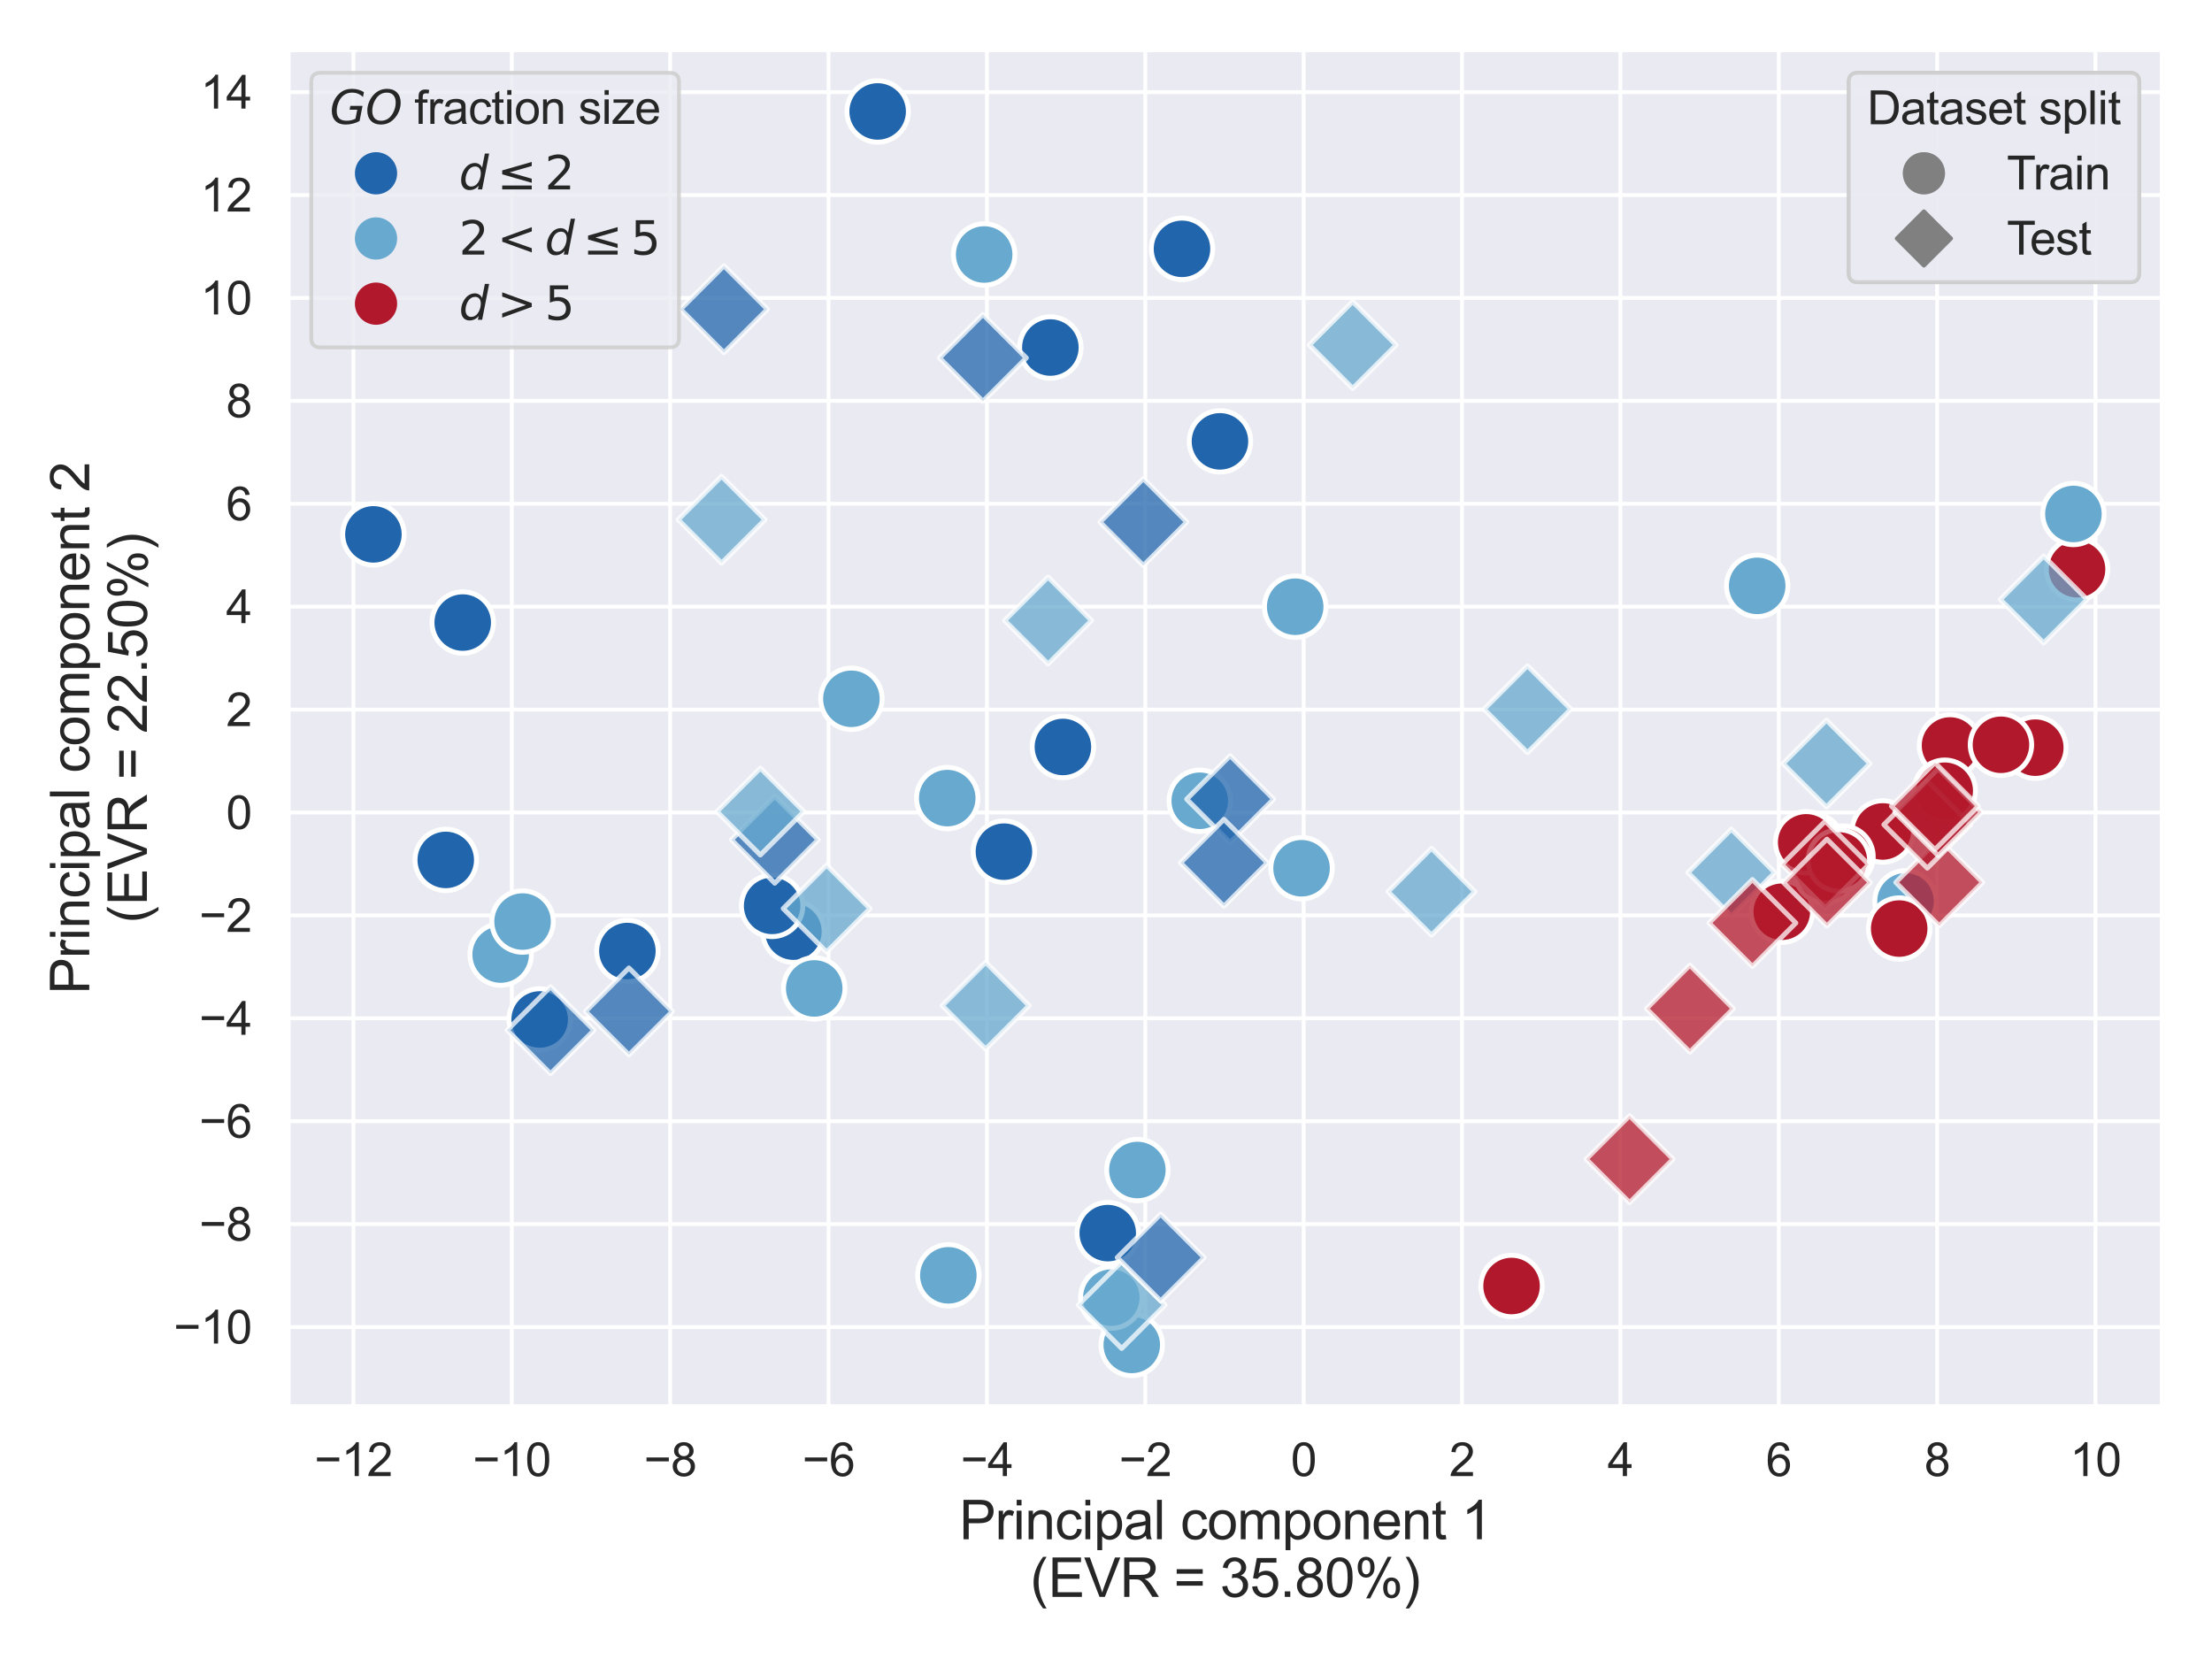 <?xml version="1.0" encoding="utf-8" standalone="no"?>
<!DOCTYPE svg PUBLIC "-//W3C//DTD SVG 1.1//EN"
  "http://www.w3.org/Graphics/SVG/1.1/DTD/svg11.dtd">
<svg xmlns:xlink="http://www.w3.org/1999/xlink" width="576pt" height="432pt" viewBox="0 0 576 432" xmlns="http://www.w3.org/2000/svg" version="1.1">
 <defs>
  <style type="text/css">*{stroke-linejoin: round; stroke-linecap: butt}</style>
 </defs>
 <g id="figure_1">
  <g id="patch_1">
   <path d="M 0 432 
L 576 432 
L 576 0 
L 0 0 
z
" style="fill: #ffffff"/>
  </g>
  <g id="axes_1">
   <g id="patch_2">
    <path d="M 75.054 366.276 
L 563.04 366.276 
L 563.04 12.96 
L 75.054 12.96 
z
" style="fill: #eaeaf2"/>
   </g>
   <g id="matplotlib.axis_1">
    <g id="xtick_1">
     <g id="line2d_1">
      <path d="M 92.03 366.276 
L 92.03 12.96 
" clip-path="url(#pa48b9b3f5d)" style="fill: none; stroke: #ffffff; stroke-linecap: round"/>
     </g>
     <g id="text_1">
      <!-- −12 -->
      <g style="fill: #262626" transform="translate(81.853 384.365) scale(0.12 -0.12)">
       <defs>
        <path id="ArialMT-2212" d="M 3381 1997 
L 356 1997 
L 356 2522 
L 3381 2522 
L 3381 1997 
z
" transform="scale(0.016)"/>
        <path id="ArialMT-31" d="M 2384 0 
L 1822 0 
L 1822 3584 
Q 1619 3391 1289 3197 
Q 959 3003 697 2906 
L 697 3450 
Q 1169 3672 1522 3987 
Q 1875 4303 2022 4600 
L 2384 4600 
L 2384 0 
z
" transform="scale(0.016)"/>
        <path id="ArialMT-32" d="M 3222 541 
L 3222 0 
L 194 0 
Q 188 203 259 391 
Q 375 700 629 1000 
Q 884 1300 1366 1694 
Q 2113 2306 2375 2664 
Q 2638 3022 2638 3341 
Q 2638 3675 2398 3904 
Q 2159 4134 1775 4134 
Q 1369 4134 1125 3890 
Q 881 3647 878 3216 
L 300 3275 
Q 359 3922 746 4261 
Q 1134 4600 1788 4600 
Q 2447 4600 2831 4234 
Q 3216 3869 3216 3328 
Q 3216 3053 3103 2787 
Q 2991 2522 2730 2228 
Q 2469 1934 1863 1422 
Q 1356 997 1212 845 
Q 1069 694 975 541 
L 3222 541 
z
" transform="scale(0.016)"/>
       </defs>
       <use xlink:href="#ArialMT-2212"/>
       <use xlink:href="#ArialMT-31" transform="translate(58.398 0)"/>
       <use xlink:href="#ArialMT-32" transform="translate(114.014 0)"/>
      </g>
     </g>
    </g>
    <g id="xtick_2">
     <g id="line2d_2">
      <path d="M 133.27 366.276 
L 133.27 12.96 
" clip-path="url(#pa48b9b3f5d)" style="fill: none; stroke: #ffffff; stroke-linecap: round"/>
     </g>
     <g id="text_2">
      <!-- −10 -->
      <g style="fill: #262626" transform="translate(123.092 384.365) scale(0.12 -0.12)">
       <defs>
        <path id="ArialMT-30" d="M 266 2259 
Q 266 3072 433 3567 
Q 600 4063 929 4331 
Q 1259 4600 1759 4600 
Q 2128 4600 2406 4451 
Q 2684 4303 2865 4023 
Q 3047 3744 3150 3342 
Q 3253 2941 3253 2259 
Q 3253 1453 3087 958 
Q 2922 463 2592 192 
Q 2263 -78 1759 -78 
Q 1097 -78 719 397 
Q 266 969 266 2259 
z
M 844 2259 
Q 844 1131 1108 757 
Q 1372 384 1759 384 
Q 2147 384 2411 759 
Q 2675 1134 2675 2259 
Q 2675 3391 2411 3762 
Q 2147 4134 1753 4134 
Q 1366 4134 1134 3806 
Q 844 3388 844 2259 
z
" transform="scale(0.016)"/>
       </defs>
       <use xlink:href="#ArialMT-2212"/>
       <use xlink:href="#ArialMT-31" transform="translate(58.398 0)"/>
       <use xlink:href="#ArialMT-30" transform="translate(114.014 0)"/>
      </g>
     </g>
    </g>
    <g id="xtick_3">
     <g id="line2d_3">
      <path d="M 174.509 366.276 
L 174.509 12.96 
" clip-path="url(#pa48b9b3f5d)" style="fill: none; stroke: #ffffff; stroke-linecap: round"/>
     </g>
     <g id="text_3">
      <!-- −8 -->
      <g style="fill: #262626" transform="translate(167.668 384.365) scale(0.12 -0.12)">
       <defs>
        <path id="ArialMT-38" d="M 1131 2484 
Q 781 2613 612 2850 
Q 444 3088 444 3419 
Q 444 3919 803 4259 
Q 1163 4600 1759 4600 
Q 2359 4600 2725 4251 
Q 3091 3903 3091 3403 
Q 3091 3084 2923 2848 
Q 2756 2613 2416 2484 
Q 2838 2347 3058 2040 
Q 3278 1734 3278 1309 
Q 3278 722 2862 322 
Q 2447 -78 1769 -78 
Q 1091 -78 675 323 
Q 259 725 259 1325 
Q 259 1772 486 2073 
Q 713 2375 1131 2484 
z
M 1019 3438 
Q 1019 3113 1228 2906 
Q 1438 2700 1772 2700 
Q 2097 2700 2305 2904 
Q 2513 3109 2513 3406 
Q 2513 3716 2298 3927 
Q 2084 4138 1766 4138 
Q 1444 4138 1231 3931 
Q 1019 3725 1019 3438 
z
M 838 1322 
Q 838 1081 952 856 
Q 1066 631 1291 507 
Q 1516 384 1775 384 
Q 2178 384 2440 643 
Q 2703 903 2703 1303 
Q 2703 1709 2433 1975 
Q 2163 2241 1756 2241 
Q 1359 2241 1098 1978 
Q 838 1716 838 1322 
z
" transform="scale(0.016)"/>
       </defs>
       <use xlink:href="#ArialMT-2212"/>
       <use xlink:href="#ArialMT-38" transform="translate(58.398 0)"/>
      </g>
     </g>
    </g>
    <g id="xtick_4">
     <g id="line2d_4">
      <path d="M 215.749 366.276 
L 215.749 12.96 
" clip-path="url(#pa48b9b3f5d)" style="fill: none; stroke: #ffffff; stroke-linecap: round"/>
     </g>
     <g id="text_4">
      <!-- −6 -->
      <g style="fill: #262626" transform="translate(208.908 384.365) scale(0.12 -0.12)">
       <defs>
        <path id="ArialMT-36" d="M 3184 3459 
L 2625 3416 
Q 2550 3747 2413 3897 
Q 2184 4138 1850 4138 
Q 1581 4138 1378 3988 
Q 1113 3794 959 3422 
Q 806 3050 800 2363 
Q 1003 2672 1297 2822 
Q 1591 2972 1913 2972 
Q 2475 2972 2870 2558 
Q 3266 2144 3266 1488 
Q 3266 1056 3080 686 
Q 2894 316 2569 119 
Q 2244 -78 1831 -78 
Q 1128 -78 684 439 
Q 241 956 241 2144 
Q 241 3472 731 4075 
Q 1159 4600 1884 4600 
Q 2425 4600 2770 4297 
Q 3116 3994 3184 3459 
z
M 888 1484 
Q 888 1194 1011 928 
Q 1134 663 1356 523 
Q 1578 384 1822 384 
Q 2178 384 2434 671 
Q 2691 959 2691 1453 
Q 2691 1928 2437 2201 
Q 2184 2475 1800 2475 
Q 1419 2475 1153 2201 
Q 888 1928 888 1484 
z
" transform="scale(0.016)"/>
       </defs>
       <use xlink:href="#ArialMT-2212"/>
       <use xlink:href="#ArialMT-36" transform="translate(58.398 0)"/>
      </g>
     </g>
    </g>
    <g id="xtick_5">
     <g id="line2d_5">
      <path d="M 256.988 366.276 
L 256.988 12.96 
" clip-path="url(#pa48b9b3f5d)" style="fill: none; stroke: #ffffff; stroke-linecap: round"/>
     </g>
     <g id="text_5">
      <!-- −4 -->
      <g style="fill: #262626" transform="translate(250.147 384.365) scale(0.12 -0.12)">
       <defs>
        <path id="ArialMT-34" d="M 2069 0 
L 2069 1097 
L 81 1097 
L 81 1613 
L 2172 4581 
L 2631 4581 
L 2631 1613 
L 3250 1613 
L 3250 1097 
L 2631 1097 
L 2631 0 
L 2069 0 
z
M 2069 1613 
L 2069 3678 
L 634 1613 
L 2069 1613 
z
" transform="scale(0.016)"/>
       </defs>
       <use xlink:href="#ArialMT-2212"/>
       <use xlink:href="#ArialMT-34" transform="translate(58.398 0)"/>
      </g>
     </g>
    </g>
    <g id="xtick_6">
     <g id="line2d_6">
      <path d="M 298.228 366.276 
L 298.228 12.96 
" clip-path="url(#pa48b9b3f5d)" style="fill: none; stroke: #ffffff; stroke-linecap: round"/>
     </g>
     <g id="text_6">
      <!-- −2 -->
      <g style="fill: #262626" transform="translate(291.387 384.365) scale(0.12 -0.12)">
       <use xlink:href="#ArialMT-2212"/>
       <use xlink:href="#ArialMT-32" transform="translate(58.398 0)"/>
      </g>
     </g>
    </g>
    <g id="xtick_7">
     <g id="line2d_7">
      <path d="M 339.467 366.276 
L 339.467 12.96 
" clip-path="url(#pa48b9b3f5d)" style="fill: none; stroke: #ffffff; stroke-linecap: round"/>
     </g>
     <g id="text_7">
      <!-- 0 -->
      <g style="fill: #262626" transform="translate(336.131 384.365) scale(0.12 -0.12)">
       <use xlink:href="#ArialMT-30"/>
      </g>
     </g>
    </g>
    <g id="xtick_8">
     <g id="line2d_8">
      <path d="M 380.707 366.276 
L 380.707 12.96 
" clip-path="url(#pa48b9b3f5d)" style="fill: none; stroke: #ffffff; stroke-linecap: round"/>
     </g>
     <g id="text_8">
      <!-- 2 -->
      <g style="fill: #262626" transform="translate(377.37 384.365) scale(0.12 -0.12)">
       <use xlink:href="#ArialMT-32"/>
      </g>
     </g>
    </g>
    <g id="xtick_9">
     <g id="line2d_9">
      <path d="M 421.947 366.276 
L 421.947 12.96 
" clip-path="url(#pa48b9b3f5d)" style="fill: none; stroke: #ffffff; stroke-linecap: round"/>
     </g>
     <g id="text_9">
      <!-- 4 -->
      <g style="fill: #262626" transform="translate(418.61 384.365) scale(0.12 -0.12)">
       <use xlink:href="#ArialMT-34"/>
      </g>
     </g>
    </g>
    <g id="xtick_10">
     <g id="line2d_10">
      <path d="M 463.186 366.276 
L 463.186 12.96 
" clip-path="url(#pa48b9b3f5d)" style="fill: none; stroke: #ffffff; stroke-linecap: round"/>
     </g>
     <g id="text_10">
      <!-- 6 -->
      <g style="fill: #262626" transform="translate(459.85 384.365) scale(0.12 -0.12)">
       <use xlink:href="#ArialMT-36"/>
      </g>
     </g>
    </g>
    <g id="xtick_11">
     <g id="line2d_11">
      <path d="M 504.426 366.276 
L 504.426 12.96 
" clip-path="url(#pa48b9b3f5d)" style="fill: none; stroke: #ffffff; stroke-linecap: round"/>
     </g>
     <g id="text_11">
      <!-- 8 -->
      <g style="fill: #262626" transform="translate(501.089 384.365) scale(0.12 -0.12)">
       <use xlink:href="#ArialMT-38"/>
      </g>
     </g>
    </g>
    <g id="xtick_12">
     <g id="line2d_12">
      <path d="M 545.665 366.276 
L 545.665 12.96 
" clip-path="url(#pa48b9b3f5d)" style="fill: none; stroke: #ffffff; stroke-linecap: round"/>
     </g>
     <g id="text_12">
      <!-- 10 -->
      <g style="fill: #262626" transform="translate(538.992 384.365) scale(0.12 -0.12)">
       <use xlink:href="#ArialMT-31"/>
       <use xlink:href="#ArialMT-30" transform="translate(55.615 0)"/>
      </g>
     </g>
    </g>
    <g id="text_13">
     <!-- Principal component 1 -->
     <g style="fill: #262626" transform="translate(249.79 400.813) scale(0.14 -0.14)">
      <defs>
       <path id="ArialMT-50" d="M 494 0 
L 494 4581 
L 2222 4581 
Q 2678 4581 2919 4538 
Q 3256 4481 3484 4323 
Q 3713 4166 3852 3881 
Q 3991 3597 3991 3256 
Q 3991 2672 3619 2267 
Q 3247 1863 2275 1863 
L 1100 1863 
L 1100 0 
L 494 0 
z
M 1100 2403 
L 2284 2403 
Q 2872 2403 3119 2622 
Q 3366 2841 3366 3238 
Q 3366 3525 3220 3729 
Q 3075 3934 2838 4000 
Q 2684 4041 2272 4041 
L 1100 4041 
L 1100 2403 
z
" transform="scale(0.016)"/>
       <path id="ArialMT-72" d="M 416 0 
L 416 3319 
L 922 3319 
L 922 2816 
Q 1116 3169 1280 3281 
Q 1444 3394 1641 3394 
Q 1925 3394 2219 3213 
L 2025 2691 
Q 1819 2813 1613 2813 
Q 1428 2813 1281 2702 
Q 1134 2591 1072 2394 
Q 978 2094 978 1738 
L 978 0 
L 416 0 
z
" transform="scale(0.016)"/>
       <path id="ArialMT-69" d="M 425 3934 
L 425 4581 
L 988 4581 
L 988 3934 
L 425 3934 
z
M 425 0 
L 425 3319 
L 988 3319 
L 988 0 
L 425 0 
z
" transform="scale(0.016)"/>
       <path id="ArialMT-6e" d="M 422 0 
L 422 3319 
L 928 3319 
L 928 2847 
Q 1294 3394 1984 3394 
Q 2284 3394 2536 3286 
Q 2788 3178 2913 3003 
Q 3038 2828 3088 2588 
Q 3119 2431 3119 2041 
L 3119 0 
L 2556 0 
L 2556 2019 
Q 2556 2363 2490 2533 
Q 2425 2703 2258 2804 
Q 2091 2906 1866 2906 
Q 1506 2906 1245 2678 
Q 984 2450 984 1813 
L 984 0 
L 422 0 
z
" transform="scale(0.016)"/>
       <path id="ArialMT-63" d="M 2588 1216 
L 3141 1144 
Q 3050 572 2676 248 
Q 2303 -75 1759 -75 
Q 1078 -75 664 370 
Q 250 816 250 1647 
Q 250 2184 428 2587 
Q 606 2991 970 3192 
Q 1334 3394 1763 3394 
Q 2303 3394 2647 3120 
Q 2991 2847 3088 2344 
L 2541 2259 
Q 2463 2594 2264 2762 
Q 2066 2931 1784 2931 
Q 1359 2931 1093 2626 
Q 828 2322 828 1663 
Q 828 994 1084 691 
Q 1341 388 1753 388 
Q 2084 388 2306 591 
Q 2528 794 2588 1216 
z
" transform="scale(0.016)"/>
       <path id="ArialMT-70" d="M 422 -1272 
L 422 3319 
L 934 3319 
L 934 2888 
Q 1116 3141 1344 3267 
Q 1572 3394 1897 3394 
Q 2322 3394 2647 3175 
Q 2972 2956 3137 2557 
Q 3303 2159 3303 1684 
Q 3303 1175 3120 767 
Q 2938 359 2589 142 
Q 2241 -75 1856 -75 
Q 1575 -75 1351 44 
Q 1128 163 984 344 
L 984 -1272 
L 422 -1272 
z
M 931 1641 
Q 931 1000 1190 694 
Q 1450 388 1819 388 
Q 2194 388 2461 705 
Q 2728 1022 2728 1688 
Q 2728 2322 2467 2637 
Q 2206 2953 1844 2953 
Q 1484 2953 1207 2617 
Q 931 2281 931 1641 
z
" transform="scale(0.016)"/>
       <path id="ArialMT-61" d="M 2588 409 
Q 2275 144 1986 34 
Q 1697 -75 1366 -75 
Q 819 -75 525 192 
Q 231 459 231 875 
Q 231 1119 342 1320 
Q 453 1522 633 1644 
Q 813 1766 1038 1828 
Q 1203 1872 1538 1913 
Q 2219 1994 2541 2106 
Q 2544 2222 2544 2253 
Q 2544 2597 2384 2738 
Q 2169 2928 1744 2928 
Q 1347 2928 1158 2789 
Q 969 2650 878 2297 
L 328 2372 
Q 403 2725 575 2942 
Q 747 3159 1072 3276 
Q 1397 3394 1825 3394 
Q 2250 3394 2515 3294 
Q 2781 3194 2906 3042 
Q 3031 2891 3081 2659 
Q 3109 2516 3109 2141 
L 3109 1391 
Q 3109 606 3145 398 
Q 3181 191 3288 0 
L 2700 0 
Q 2613 175 2588 409 
z
M 2541 1666 
Q 2234 1541 1622 1453 
Q 1275 1403 1131 1340 
Q 988 1278 909 1158 
Q 831 1038 831 891 
Q 831 666 1001 516 
Q 1172 366 1500 366 
Q 1825 366 2078 508 
Q 2331 650 2450 897 
Q 2541 1088 2541 1459 
L 2541 1666 
z
" transform="scale(0.016)"/>
       <path id="ArialMT-6c" d="M 409 0 
L 409 4581 
L 972 4581 
L 972 0 
L 409 0 
z
" transform="scale(0.016)"/>
       <path id="ArialMT-20" transform="scale(0.016)"/>
       <path id="ArialMT-6f" d="M 213 1659 
Q 213 2581 725 3025 
Q 1153 3394 1769 3394 
Q 2453 3394 2887 2945 
Q 3322 2497 3322 1706 
Q 3322 1066 3130 698 
Q 2938 331 2570 128 
Q 2203 -75 1769 -75 
Q 1072 -75 642 372 
Q 213 819 213 1659 
z
M 791 1659 
Q 791 1022 1069 705 
Q 1347 388 1769 388 
Q 2188 388 2466 706 
Q 2744 1025 2744 1678 
Q 2744 2294 2464 2611 
Q 2184 2928 1769 2928 
Q 1347 2928 1069 2612 
Q 791 2297 791 1659 
z
" transform="scale(0.016)"/>
       <path id="ArialMT-6d" d="M 422 0 
L 422 3319 
L 925 3319 
L 925 2853 
Q 1081 3097 1340 3245 
Q 1600 3394 1931 3394 
Q 2300 3394 2536 3241 
Q 2772 3088 2869 2813 
Q 3263 3394 3894 3394 
Q 4388 3394 4653 3120 
Q 4919 2847 4919 2278 
L 4919 0 
L 4359 0 
L 4359 2091 
Q 4359 2428 4304 2576 
Q 4250 2725 4106 2815 
Q 3963 2906 3769 2906 
Q 3419 2906 3187 2673 
Q 2956 2441 2956 1928 
L 2956 0 
L 2394 0 
L 2394 2156 
Q 2394 2531 2256 2718 
Q 2119 2906 1806 2906 
Q 1569 2906 1367 2781 
Q 1166 2656 1075 2415 
Q 984 2175 984 1722 
L 984 0 
L 422 0 
z
" transform="scale(0.016)"/>
       <path id="ArialMT-65" d="M 2694 1069 
L 3275 997 
Q 3138 488 2766 206 
Q 2394 -75 1816 -75 
Q 1088 -75 661 373 
Q 234 822 234 1631 
Q 234 2469 665 2931 
Q 1097 3394 1784 3394 
Q 2450 3394 2872 2941 
Q 3294 2488 3294 1666 
Q 3294 1616 3291 1516 
L 816 1516 
Q 847 969 1125 678 
Q 1403 388 1819 388 
Q 2128 388 2347 550 
Q 2566 713 2694 1069 
z
M 847 1978 
L 2700 1978 
Q 2663 2397 2488 2606 
Q 2219 2931 1791 2931 
Q 1403 2931 1139 2672 
Q 875 2413 847 1978 
z
" transform="scale(0.016)"/>
       <path id="ArialMT-74" d="M 1650 503 
L 1731 6 
Q 1494 -44 1306 -44 
Q 1000 -44 831 53 
Q 663 150 594 308 
Q 525 466 525 972 
L 525 2881 
L 113 2881 
L 113 3319 
L 525 3319 
L 525 4141 
L 1084 4478 
L 1084 3319 
L 1650 3319 
L 1650 2881 
L 1084 2881 
L 1084 941 
Q 1084 700 1114 631 
Q 1144 563 1211 522 
Q 1278 481 1403 481 
Q 1497 481 1650 503 
z
" transform="scale(0.016)"/>
      </defs>
      <use xlink:href="#ArialMT-50"/>
      <use xlink:href="#ArialMT-72" transform="translate(66.699 0)"/>
      <use xlink:href="#ArialMT-69" transform="translate(100 0)"/>
      <use xlink:href="#ArialMT-6e" transform="translate(122.217 0)"/>
      <use xlink:href="#ArialMT-63" transform="translate(177.832 0)"/>
      <use xlink:href="#ArialMT-69" transform="translate(227.832 0)"/>
      <use xlink:href="#ArialMT-70" transform="translate(250.049 0)"/>
      <use xlink:href="#ArialMT-61" transform="translate(305.664 0)"/>
      <use xlink:href="#ArialMT-6c" transform="translate(361.279 0)"/>
      <use xlink:href="#ArialMT-20" transform="translate(383.496 0)"/>
      <use xlink:href="#ArialMT-63" transform="translate(411.279 0)"/>
      <use xlink:href="#ArialMT-6f" transform="translate(461.279 0)"/>
      <use xlink:href="#ArialMT-6d" transform="translate(516.895 0)"/>
      <use xlink:href="#ArialMT-70" transform="translate(600.195 0)"/>
      <use xlink:href="#ArialMT-6f" transform="translate(655.811 0)"/>
      <use xlink:href="#ArialMT-6e" transform="translate(711.426 0)"/>
      <use xlink:href="#ArialMT-65" transform="translate(767.041 0)"/>
      <use xlink:href="#ArialMT-6e" transform="translate(822.656 0)"/>
      <use xlink:href="#ArialMT-74" transform="translate(878.271 0)"/>
      <use xlink:href="#ArialMT-20" transform="translate(906.055 0)"/>
      <use xlink:href="#ArialMT-31" transform="translate(933.838 0)"/>
     </g>
     <!-- (EVR = 35.80%) -->
     <g style="fill: #262626" transform="translate(268.274 415.825) scale(0.14 -0.14)">
      <defs>
       <path id="ArialMT-28" d="M 1497 -1347 
Q 1031 -759 709 28 
Q 388 816 388 1659 
Q 388 2403 628 3084 
Q 909 3875 1497 4659 
L 1900 4659 
Q 1522 4009 1400 3731 
Q 1209 3300 1100 2831 
Q 966 2247 966 1656 
Q 966 153 1900 -1347 
L 1497 -1347 
z
" transform="scale(0.016)"/>
       <path id="ArialMT-45" d="M 506 0 
L 506 4581 
L 3819 4581 
L 3819 4041 
L 1113 4041 
L 1113 2638 
L 3647 2638 
L 3647 2100 
L 1113 2100 
L 1113 541 
L 3925 541 
L 3925 0 
L 506 0 
z
" transform="scale(0.016)"/>
       <path id="ArialMT-56" d="M 1803 0 
L 28 4581 
L 684 4581 
L 1875 1253 
Q 2019 853 2116 503 
Q 2222 878 2363 1253 
L 3600 4581 
L 4219 4581 
L 2425 0 
L 1803 0 
z
" transform="scale(0.016)"/>
       <path id="ArialMT-52" d="M 503 0 
L 503 4581 
L 2534 4581 
Q 3147 4581 3465 4457 
Q 3784 4334 3975 4021 
Q 4166 3709 4166 3331 
Q 4166 2844 3850 2509 
Q 3534 2175 2875 2084 
Q 3116 1969 3241 1856 
Q 3506 1613 3744 1247 
L 4541 0 
L 3778 0 
L 3172 953 
Q 2906 1366 2734 1584 
Q 2563 1803 2427 1890 
Q 2291 1978 2150 2013 
Q 2047 2034 1813 2034 
L 1109 2034 
L 1109 0 
L 503 0 
z
M 1109 2559 
L 2413 2559 
Q 2828 2559 3062 2645 
Q 3297 2731 3419 2920 
Q 3541 3109 3541 3331 
Q 3541 3656 3305 3865 
Q 3069 4075 2559 4075 
L 1109 4075 
L 1109 2559 
z
" transform="scale(0.016)"/>
       <path id="ArialMT-3d" d="M 3381 2694 
L 356 2694 
L 356 3219 
L 3381 3219 
L 3381 2694 
z
M 3381 1303 
L 356 1303 
L 356 1828 
L 3381 1828 
L 3381 1303 
z
" transform="scale(0.016)"/>
       <path id="ArialMT-33" d="M 269 1209 
L 831 1284 
Q 928 806 1161 595 
Q 1394 384 1728 384 
Q 2125 384 2398 659 
Q 2672 934 2672 1341 
Q 2672 1728 2419 1979 
Q 2166 2231 1775 2231 
Q 1616 2231 1378 2169 
L 1441 2663 
Q 1497 2656 1531 2656 
Q 1891 2656 2178 2843 
Q 2466 3031 2466 3422 
Q 2466 3731 2256 3934 
Q 2047 4138 1716 4138 
Q 1388 4138 1169 3931 
Q 950 3725 888 3313 
L 325 3413 
Q 428 3978 793 4289 
Q 1159 4600 1703 4600 
Q 2078 4600 2393 4439 
Q 2709 4278 2876 4000 
Q 3044 3722 3044 3409 
Q 3044 3113 2884 2869 
Q 2725 2625 2413 2481 
Q 2819 2388 3044 2092 
Q 3269 1797 3269 1353 
Q 3269 753 2831 336 
Q 2394 -81 1725 -81 
Q 1122 -81 723 278 
Q 325 638 269 1209 
z
" transform="scale(0.016)"/>
       <path id="ArialMT-35" d="M 266 1200 
L 856 1250 
Q 922 819 1161 601 
Q 1400 384 1738 384 
Q 2144 384 2425 690 
Q 2706 997 2706 1503 
Q 2706 1984 2436 2262 
Q 2166 2541 1728 2541 
Q 1456 2541 1237 2417 
Q 1019 2294 894 2097 
L 366 2166 
L 809 4519 
L 3088 4519 
L 3088 3981 
L 1259 3981 
L 1013 2750 
Q 1425 3038 1878 3038 
Q 2478 3038 2890 2622 
Q 3303 2206 3303 1553 
Q 3303 931 2941 478 
Q 2500 -78 1738 -78 
Q 1113 -78 717 272 
Q 322 622 266 1200 
z
" transform="scale(0.016)"/>
       <path id="ArialMT-2e" d="M 581 0 
L 581 641 
L 1222 641 
L 1222 0 
L 581 0 
z
" transform="scale(0.016)"/>
       <path id="ArialMT-25" d="M 372 3481 
Q 372 3972 619 4315 
Q 866 4659 1334 4659 
Q 1766 4659 2048 4351 
Q 2331 4044 2331 3447 
Q 2331 2866 2045 2552 
Q 1759 2238 1341 2238 
Q 925 2238 648 2547 
Q 372 2856 372 3481 
z
M 1350 4272 
Q 1141 4272 1002 4090 
Q 863 3909 863 3425 
Q 863 2984 1003 2804 
Q 1144 2625 1350 2625 
Q 1563 2625 1702 2806 
Q 1841 2988 1841 3469 
Q 1841 3913 1700 4092 
Q 1559 4272 1350 4272 
z
M 1353 -169 
L 3859 4659 
L 4316 4659 
L 1819 -169 
L 1353 -169 
z
M 3334 1075 
Q 3334 1569 3581 1911 
Q 3828 2253 4300 2253 
Q 4731 2253 5014 1945 
Q 5297 1638 5297 1041 
Q 5297 459 5011 145 
Q 4725 -169 4303 -169 
Q 3888 -169 3611 142 
Q 3334 453 3334 1075 
z
M 4316 1866 
Q 4103 1866 3964 1684 
Q 3825 1503 3825 1019 
Q 3825 581 3965 400 
Q 4106 219 4313 219 
Q 4528 219 4667 400 
Q 4806 581 4806 1063 
Q 4806 1506 4665 1686 
Q 4525 1866 4316 1866 
z
" transform="scale(0.016)"/>
       <path id="ArialMT-29" d="M 791 -1347 
L 388 -1347 
Q 1322 153 1322 1656 
Q 1322 2244 1188 2822 
Q 1081 3291 891 3722 
Q 769 4003 388 4659 
L 791 4659 
Q 1378 3875 1659 3084 
Q 1900 2403 1900 1659 
Q 1900 816 1576 28 
Q 1253 -759 791 -1347 
z
" transform="scale(0.016)"/>
      </defs>
      <use xlink:href="#ArialMT-28"/>
      <use xlink:href="#ArialMT-45" transform="translate(33.301 0)"/>
      <use xlink:href="#ArialMT-56" transform="translate(100 0)"/>
      <use xlink:href="#ArialMT-52" transform="translate(166.699 0)"/>
      <use xlink:href="#ArialMT-20" transform="translate(238.916 0)"/>
      <use xlink:href="#ArialMT-3d" transform="translate(266.699 0)"/>
      <use xlink:href="#ArialMT-20" transform="translate(325.098 0)"/>
      <use xlink:href="#ArialMT-33" transform="translate(352.881 0)"/>
      <use xlink:href="#ArialMT-35" transform="translate(408.496 0)"/>
      <use xlink:href="#ArialMT-2e" transform="translate(464.111 0)"/>
      <use xlink:href="#ArialMT-38" transform="translate(491.895 0)"/>
      <use xlink:href="#ArialMT-30" transform="translate(547.51 0)"/>
      <use xlink:href="#ArialMT-25" transform="translate(603.125 0)"/>
      <use xlink:href="#ArialMT-29" transform="translate(692.041 0)"/>
     </g>
    </g>
   </g>
   <g id="matplotlib.axis_2">
    <g id="ytick_1">
     <g id="line2d_13">
      <path d="M 75.054 345.558 
L 563.04 345.558 
" clip-path="url(#pa48b9b3f5d)" style="fill: none; stroke: #ffffff; stroke-linecap: round"/>
     </g>
     <g id="text_14">
      <!-- −10 -->
      <g style="fill: #262626" transform="translate(45.199 349.852) scale(0.12 -0.12)">
       <use xlink:href="#ArialMT-2212"/>
       <use xlink:href="#ArialMT-31" transform="translate(58.398 0)"/>
       <use xlink:href="#ArialMT-30" transform="translate(114.014 0)"/>
      </g>
     </g>
    </g>
    <g id="ytick_2">
     <g id="line2d_14">
      <path d="M 75.054 318.76 
L 563.04 318.76 
" clip-path="url(#pa48b9b3f5d)" style="fill: none; stroke: #ffffff; stroke-linecap: round"/>
     </g>
     <g id="text_15">
      <!-- −8 -->
      <g style="fill: #262626" transform="translate(51.872 323.055) scale(0.12 -0.12)">
       <use xlink:href="#ArialMT-2212"/>
       <use xlink:href="#ArialMT-38" transform="translate(58.398 0)"/>
      </g>
     </g>
    </g>
    <g id="ytick_3">
     <g id="line2d_15">
      <path d="M 75.054 291.963 
L 563.04 291.963 
" clip-path="url(#pa48b9b3f5d)" style="fill: none; stroke: #ffffff; stroke-linecap: round"/>
     </g>
     <g id="text_16">
      <!-- −6 -->
      <g style="fill: #262626" transform="translate(51.872 296.257) scale(0.12 -0.12)">
       <use xlink:href="#ArialMT-2212"/>
       <use xlink:href="#ArialMT-36" transform="translate(58.398 0)"/>
      </g>
     </g>
    </g>
    <g id="ytick_4">
     <g id="line2d_16">
      <path d="M 75.054 265.165 
L 563.04 265.165 
" clip-path="url(#pa48b9b3f5d)" style="fill: none; stroke: #ffffff; stroke-linecap: round"/>
     </g>
     <g id="text_17">
      <!-- −4 -->
      <g style="fill: #262626" transform="translate(51.872 269.46) scale(0.12 -0.12)">
       <use xlink:href="#ArialMT-2212"/>
       <use xlink:href="#ArialMT-34" transform="translate(58.398 0)"/>
      </g>
     </g>
    </g>
    <g id="ytick_5">
     <g id="line2d_17">
      <path d="M 75.054 238.368 
L 563.04 238.368 
" clip-path="url(#pa48b9b3f5d)" style="fill: none; stroke: #ffffff; stroke-linecap: round"/>
     </g>
     <g id="text_18">
      <!-- −2 -->
      <g style="fill: #262626" transform="translate(51.872 242.662) scale(0.12 -0.12)">
       <use xlink:href="#ArialMT-2212"/>
       <use xlink:href="#ArialMT-32" transform="translate(58.398 0)"/>
      </g>
     </g>
    </g>
    <g id="ytick_6">
     <g id="line2d_18">
      <path d="M 75.054 211.57 
L 563.04 211.57 
" clip-path="url(#pa48b9b3f5d)" style="fill: none; stroke: #ffffff; stroke-linecap: round"/>
     </g>
     <g id="text_19">
      <!-- 0 -->
      <g style="fill: #262626" transform="translate(58.881 215.865) scale(0.12 -0.12)">
       <use xlink:href="#ArialMT-30"/>
      </g>
     </g>
    </g>
    <g id="ytick_7">
     <g id="line2d_19">
      <path d="M 75.054 184.773 
L 563.04 184.773 
" clip-path="url(#pa48b9b3f5d)" style="fill: none; stroke: #ffffff; stroke-linecap: round"/>
     </g>
     <g id="text_20">
      <!-- 2 -->
      <g style="fill: #262626" transform="translate(58.881 189.067) scale(0.12 -0.12)">
       <use xlink:href="#ArialMT-32"/>
      </g>
     </g>
    </g>
    <g id="ytick_8">
     <g id="line2d_20">
      <path d="M 75.054 157.975 
L 563.04 157.975 
" clip-path="url(#pa48b9b3f5d)" style="fill: none; stroke: #ffffff; stroke-linecap: round"/>
     </g>
     <g id="text_21">
      <!-- 4 -->
      <g style="fill: #262626" transform="translate(58.881 162.27) scale(0.12 -0.12)">
       <use xlink:href="#ArialMT-34"/>
      </g>
     </g>
    </g>
    <g id="ytick_9">
     <g id="line2d_21">
      <path d="M 75.054 131.178 
L 563.04 131.178 
" clip-path="url(#pa48b9b3f5d)" style="fill: none; stroke: #ffffff; stroke-linecap: round"/>
     </g>
     <g id="text_22">
      <!-- 6 -->
      <g style="fill: #262626" transform="translate(58.881 135.472) scale(0.12 -0.12)">
       <use xlink:href="#ArialMT-36"/>
      </g>
     </g>
    </g>
    <g id="ytick_10">
     <g id="line2d_22">
      <path d="M 75.054 104.38 
L 563.04 104.38 
" clip-path="url(#pa48b9b3f5d)" style="fill: none; stroke: #ffffff; stroke-linecap: round"/>
     </g>
     <g id="text_23">
      <!-- 8 -->
      <g style="fill: #262626" transform="translate(58.881 108.675) scale(0.12 -0.12)">
       <use xlink:href="#ArialMT-38"/>
      </g>
     </g>
    </g>
    <g id="ytick_11">
     <g id="line2d_23">
      <path d="M 75.054 77.583 
L 563.04 77.583 
" clip-path="url(#pa48b9b3f5d)" style="fill: none; stroke: #ffffff; stroke-linecap: round"/>
     </g>
     <g id="text_24">
      <!-- 10 -->
      <g style="fill: #262626" transform="translate(52.208 81.877) scale(0.12 -0.12)">
       <use xlink:href="#ArialMT-31"/>
       <use xlink:href="#ArialMT-30" transform="translate(55.615 0)"/>
      </g>
     </g>
    </g>
    <g id="ytick_12">
     <g id="line2d_24">
      <path d="M 75.054 50.785 
L 563.04 50.785 
" clip-path="url(#pa48b9b3f5d)" style="fill: none; stroke: #ffffff; stroke-linecap: round"/>
     </g>
     <g id="text_25">
      <!-- 12 -->
      <g style="fill: #262626" transform="translate(52.208 55.08) scale(0.12 -0.12)">
       <use xlink:href="#ArialMT-31"/>
       <use xlink:href="#ArialMT-32" transform="translate(55.615 0)"/>
      </g>
     </g>
    </g>
    <g id="ytick_13">
     <g id="line2d_25">
      <path d="M 75.054 23.988 
L 563.04 23.988 
" clip-path="url(#pa48b9b3f5d)" style="fill: none; stroke: #ffffff; stroke-linecap: round"/>
     </g>
     <g id="text_26">
      <!-- 14 -->
      <g style="fill: #262626" transform="translate(52.208 28.282) scale(0.12 -0.12)">
       <use xlink:href="#ArialMT-31"/>
       <use xlink:href="#ArialMT-34" transform="translate(55.615 0)"/>
      </g>
     </g>
    </g>
    <g id="text_27">
     <!-- Principal component 2 -->
     <g style="fill: #262626" transform="translate(23.24 258.875) rotate(-90) scale(0.14 -0.14)">
      <use xlink:href="#ArialMT-50"/>
      <use xlink:href="#ArialMT-72" transform="translate(66.699 0)"/>
      <use xlink:href="#ArialMT-69" transform="translate(100 0)"/>
      <use xlink:href="#ArialMT-6e" transform="translate(122.217 0)"/>
      <use xlink:href="#ArialMT-63" transform="translate(177.832 0)"/>
      <use xlink:href="#ArialMT-69" transform="translate(227.832 0)"/>
      <use xlink:href="#ArialMT-70" transform="translate(250.049 0)"/>
      <use xlink:href="#ArialMT-61" transform="translate(305.664 0)"/>
      <use xlink:href="#ArialMT-6c" transform="translate(361.279 0)"/>
      <use xlink:href="#ArialMT-20" transform="translate(383.496 0)"/>
      <use xlink:href="#ArialMT-63" transform="translate(411.279 0)"/>
      <use xlink:href="#ArialMT-6f" transform="translate(461.279 0)"/>
      <use xlink:href="#ArialMT-6d" transform="translate(516.895 0)"/>
      <use xlink:href="#ArialMT-70" transform="translate(600.195 0)"/>
      <use xlink:href="#ArialMT-6f" transform="translate(655.811 0)"/>
      <use xlink:href="#ArialMT-6e" transform="translate(711.426 0)"/>
      <use xlink:href="#ArialMT-65" transform="translate(767.041 0)"/>
      <use xlink:href="#ArialMT-6e" transform="translate(822.656 0)"/>
      <use xlink:href="#ArialMT-74" transform="translate(878.271 0)"/>
      <use xlink:href="#ArialMT-20" transform="translate(906.055 0)"/>
      <use xlink:href="#ArialMT-32" transform="translate(933.838 0)"/>
     </g>
     <!-- (EVR = 22.50%) -->
     <g style="fill: #262626" transform="translate(38.252 240.391) rotate(-90) scale(0.14 -0.14)">
      <use xlink:href="#ArialMT-28"/>
      <use xlink:href="#ArialMT-45" transform="translate(33.301 0)"/>
      <use xlink:href="#ArialMT-56" transform="translate(100 0)"/>
      <use xlink:href="#ArialMT-52" transform="translate(166.699 0)"/>
      <use xlink:href="#ArialMT-20" transform="translate(238.916 0)"/>
      <use xlink:href="#ArialMT-3d" transform="translate(266.699 0)"/>
      <use xlink:href="#ArialMT-20" transform="translate(325.098 0)"/>
      <use xlink:href="#ArialMT-32" transform="translate(352.881 0)"/>
      <use xlink:href="#ArialMT-32" transform="translate(408.496 0)"/>
      <use xlink:href="#ArialMT-2e" transform="translate(464.111 0)"/>
      <use xlink:href="#ArialMT-35" transform="translate(491.895 0)"/>
      <use xlink:href="#ArialMT-30" transform="translate(547.51 0)"/>
      <use xlink:href="#ArialMT-25" transform="translate(603.125 0)"/>
      <use xlink:href="#ArialMT-29" transform="translate(692.041 0)"/>
     </g>
    </g>
   </g>
   <g id="PathCollection_1">
    <path d="M 463.98 245.418 
C 466.102 245.418 468.137 244.575 469.637 243.075 
C 471.137 241.575 471.98 239.54 471.98 237.418 
C 471.98 235.297 471.137 233.262 469.637 231.761 
C 468.137 230.261 466.102 229.418 463.98 229.418 
C 461.859 229.418 459.824 230.261 458.324 231.761 
C 456.823 233.262 455.98 235.297 455.98 237.418 
C 455.98 239.54 456.823 241.575 458.324 243.075 
C 459.824 244.575 461.859 245.418 463.98 245.418 
z
" clip-path="url(#pa48b9b3f5d)" style="fill: #b2182b; stroke: #ffffff; stroke-width: 1.28"/>
    <path d="M 496.191 242.706 
C 498.313 242.706 500.348 241.863 501.848 240.363 
C 503.348 238.863 504.191 236.828 504.191 234.706 
C 504.191 232.585 503.348 230.549 501.848 229.049 
C 500.348 227.549 498.313 226.706 496.191 226.706 
C 494.069 226.706 492.034 227.549 490.534 229.049 
C 489.034 230.549 488.191 232.585 488.191 234.706 
C 488.191 236.828 489.034 238.863 490.534 240.363 
C 492.034 241.863 494.069 242.706 496.191 242.706 
z
" clip-path="url(#pa48b9b3f5d)" style="fill: #67a9cf; stroke: #ffffff; stroke-width: 1.28"/>
    <path d="M 312.414 216.519 
C 314.535 216.519 316.57 215.676 318.07 214.176 
C 319.571 212.675 320.414 210.64 320.414 208.519 
C 320.414 206.397 319.571 204.362 318.07 202.862 
C 316.57 201.362 314.535 200.519 312.414 200.519 
C 310.292 200.519 308.257 201.362 306.757 202.862 
C 305.256 204.362 304.414 206.397 304.414 208.519 
C 304.414 210.64 305.256 212.675 306.757 214.176 
C 308.257 215.676 310.292 216.519 312.414 216.519 
z
" clip-path="url(#pa48b9b3f5d)" style="fill: #67a9cf; stroke: #ffffff; stroke-width: 1.28"/>
    <path d="M 529.986 202.69 
C 532.108 202.69 534.143 201.847 535.643 200.347 
C 537.143 198.847 537.986 196.812 537.986 194.69 
C 537.986 192.569 537.143 190.534 535.643 189.033 
C 534.143 187.533 532.108 186.69 529.986 186.69 
C 527.864 186.69 525.829 187.533 524.329 189.033 
C 522.829 190.534 521.986 192.569 521.986 194.69 
C 521.986 196.812 522.829 198.847 524.329 200.347 
C 525.829 201.847 527.864 202.69 529.986 202.69 
z
" clip-path="url(#pa48b9b3f5d)" style="fill: #b2182b; stroke: #ffffff; stroke-width: 1.28"/>
    <path d="M 256.275 74.273 
C 258.397 74.273 260.432 73.43 261.932 71.93 
C 263.432 70.43 264.275 68.395 264.275 66.273 
C 264.275 64.152 263.432 62.117 261.932 60.616 
C 260.432 59.116 258.397 58.273 256.275 58.273 
C 254.154 58.273 252.119 59.116 250.619 60.616 
C 249.118 62.117 248.275 64.152 248.275 66.273 
C 248.275 68.395 249.118 70.43 250.619 71.93 
C 252.119 73.43 254.154 74.273 256.275 74.273 
z
" clip-path="url(#pa48b9b3f5d)" style="fill: #67a9cf; stroke: #ffffff; stroke-width: 1.28"/>
    <path d="M 307.787 72.795 
C 309.909 72.795 311.944 71.952 313.444 70.452 
C 314.944 68.951 315.787 66.916 315.787 64.795 
C 315.787 62.673 314.944 60.638 313.444 59.138 
C 311.944 57.638 309.909 56.795 307.787 56.795 
C 305.666 56.795 303.631 57.638 302.13 59.138 
C 300.63 60.638 299.787 62.673 299.787 64.795 
C 299.787 66.916 300.63 68.951 302.13 70.452 
C 303.631 71.952 305.666 72.795 307.787 72.795 
z
" clip-path="url(#pa48b9b3f5d)" style="fill: #2166ac; stroke: #ffffff; stroke-width: 1.28"/>
    <path d="M 228.54 37.02 
C 230.662 37.02 232.697 36.177 234.197 34.677 
C 235.697 33.176 236.54 31.141 236.54 29.02 
C 236.54 26.898 235.697 24.863 234.197 23.363 
C 232.697 21.863 230.662 21.02 228.54 21.02 
C 226.418 21.02 224.383 21.863 222.883 23.363 
C 221.383 24.863 220.54 26.898 220.54 29.02 
C 220.54 31.141 221.383 33.176 222.883 34.677 
C 224.383 36.177 226.418 37.02 228.54 37.02 
z
" clip-path="url(#pa48b9b3f5d)" style="fill: #2166ac; stroke: #ffffff; stroke-width: 1.28"/>
    <path d="M 130.371 256.565 
C 132.493 256.565 134.528 255.722 136.028 254.222 
C 137.528 252.721 138.371 250.686 138.371 248.565 
C 138.371 246.443 137.528 244.408 136.028 242.908 
C 134.528 241.408 132.493 240.565 130.371 240.565 
C 128.25 240.565 126.215 241.408 124.714 242.908 
C 123.214 244.408 122.371 246.443 122.371 248.565 
C 122.371 250.686 123.214 252.721 124.714 254.222 
C 126.215 255.722 128.25 256.565 130.371 256.565 
z
" clip-path="url(#pa48b9b3f5d)" style="fill: #67a9cf; stroke: #ffffff; stroke-width: 1.28"/>
    <path d="M 136.077 247.969 
C 138.198 247.969 140.233 247.126 141.734 245.626 
C 143.234 244.126 144.077 242.091 144.077 239.969 
C 144.077 237.848 143.234 235.813 141.734 234.313 
C 140.233 232.812 138.198 231.969 136.077 231.969 
C 133.955 231.969 131.92 232.812 130.42 234.313 
C 128.92 235.813 128.077 237.848 128.077 239.969 
C 128.077 242.091 128.92 244.126 130.42 245.626 
C 131.92 247.126 133.955 247.969 136.077 247.969 
z
" clip-path="url(#pa48b9b3f5d)" style="fill: #67a9cf; stroke: #ffffff; stroke-width: 1.28"/>
    <path d="M 140.531 273.467 
C 142.653 273.467 144.688 272.624 146.188 271.123 
C 147.688 269.623 148.531 267.588 148.531 265.467 
C 148.531 263.345 147.688 261.31 146.188 259.81 
C 144.688 258.309 142.653 257.467 140.531 257.467 
C 138.409 257.467 136.374 258.309 134.874 259.81 
C 133.374 261.31 132.531 263.345 132.531 265.467 
C 132.531 267.588 133.374 269.623 134.874 271.123 
C 136.374 272.624 138.409 273.467 140.531 273.467 
z
" clip-path="url(#pa48b9b3f5d)" style="fill: #2166ac; stroke: #ffffff; stroke-width: 1.28"/>
    <path d="M 540.859 156.226 
C 542.98 156.226 545.015 155.383 546.516 153.883 
C 548.016 152.382 548.859 150.347 548.859 148.226 
C 548.859 146.104 548.016 144.069 546.516 142.569 
C 545.015 141.069 542.98 140.226 540.859 140.226 
C 538.737 140.226 536.702 141.069 535.202 142.569 
C 533.702 144.069 532.859 146.104 532.859 148.226 
C 532.859 150.347 533.702 152.382 535.202 153.883 
C 536.702 155.383 538.737 156.226 540.859 156.226 
z
" clip-path="url(#pa48b9b3f5d)" style="fill: #b2182b; stroke: #ffffff; stroke-width: 1.28"/>
    <path d="M 539.917 141.837 
C 542.038 141.837 544.073 140.994 545.573 139.493 
C 547.074 137.993 547.917 135.958 547.917 133.837 
C 547.917 131.715 547.074 129.68 545.573 128.18 
C 544.073 126.679 542.038 125.837 539.917 125.837 
C 537.795 125.837 535.76 126.679 534.26 128.18 
C 532.759 129.68 531.917 131.715 531.917 133.837 
C 531.917 135.958 532.759 137.993 534.26 139.493 
C 535.76 140.994 537.795 141.837 539.917 141.837 
z
" clip-path="url(#pa48b9b3f5d)" style="fill: #67a9cf; stroke: #ffffff; stroke-width: 1.28"/>
    <path d="M 457.568 160.559 
C 459.69 160.559 461.725 159.716 463.225 158.216 
C 464.725 156.716 465.568 154.681 465.568 152.559 
C 465.568 150.438 464.725 148.403 463.225 146.902 
C 461.725 145.402 459.69 144.559 457.568 144.559 
C 455.446 144.559 453.411 145.402 451.911 146.902 
C 450.411 148.403 449.568 150.438 449.568 152.559 
C 449.568 154.681 450.411 156.716 451.911 158.216 
C 453.411 159.716 455.446 160.559 457.568 160.559 
z
" clip-path="url(#pa48b9b3f5d)" style="fill: #67a9cf; stroke: #ffffff; stroke-width: 1.28"/>
    <path d="M 317.675 122.929 
C 319.797 122.929 321.832 122.086 323.332 120.586 
C 324.832 119.086 325.675 117.051 325.675 114.929 
C 325.675 112.808 324.832 110.773 323.332 109.273 
C 321.832 107.772 319.797 106.929 317.675 106.929 
C 315.553 106.929 313.518 107.772 312.018 109.273 
C 310.518 110.773 309.675 112.808 309.675 114.929 
C 309.675 117.051 310.518 119.086 312.018 120.586 
C 313.518 122.086 315.553 122.929 317.675 122.929 
z
" clip-path="url(#pa48b9b3f5d)" style="fill: #2166ac; stroke: #ffffff; stroke-width: 1.28"/>
    <path d="M 273.515 98.496 
C 275.637 98.496 277.672 97.653 279.172 96.153 
C 280.672 94.653 281.515 92.618 281.515 90.496 
C 281.515 88.375 280.672 86.34 279.172 84.839 
C 277.672 83.339 275.637 82.496 273.515 82.496 
C 271.394 82.496 269.359 83.339 267.858 84.839 
C 266.358 86.34 265.515 88.375 265.515 90.496 
C 265.515 92.618 266.358 94.653 267.858 96.153 
C 269.359 97.653 271.394 98.496 273.515 98.496 
z
" clip-path="url(#pa48b9b3f5d)" style="fill: #2166ac; stroke: #ffffff; stroke-width: 1.28"/>
    <path d="M 490.258 224.51 
C 492.379 224.51 494.414 223.667 495.915 222.167 
C 497.415 220.667 498.258 218.631 498.258 216.51 
C 498.258 214.388 497.415 212.353 495.915 210.853 
C 494.414 209.353 492.379 208.51 490.258 208.51 
C 488.136 208.51 486.101 209.353 484.601 210.853 
C 483.101 212.353 482.258 214.388 482.258 216.51 
C 482.258 218.631 483.101 220.667 484.601 222.167 
C 486.101 223.667 488.136 224.51 490.258 224.51 
z
" clip-path="url(#pa48b9b3f5d)" style="fill: #b2182b; stroke: #ffffff; stroke-width: 1.28"/>
    <path d="M 472.064 227.89 
C 474.186 227.89 476.221 227.047 477.721 225.546 
C 479.221 224.046 480.064 222.011 480.064 219.89 
C 480.064 217.768 479.221 215.733 477.721 214.233 
C 476.221 212.733 474.186 211.89 472.064 211.89 
C 469.942 211.89 467.907 212.733 466.407 214.233 
C 464.907 215.733 464.064 217.768 464.064 219.89 
C 464.064 222.011 464.907 224.046 466.407 225.546 
C 467.907 227.047 469.942 227.89 472.064 227.89 
z
" clip-path="url(#pa48b9b3f5d)" style="fill: #b2182b; stroke: #ffffff; stroke-width: 1.28"/>
    <path d="M 494.544 249.797 
C 496.666 249.797 498.701 248.954 500.201 247.454 
C 501.701 245.954 502.544 243.919 502.544 241.797 
C 502.544 239.676 501.701 237.641 500.201 236.141 
C 498.701 234.64 496.666 233.797 494.544 233.797 
C 492.423 233.797 490.388 234.64 488.887 236.141 
C 487.387 237.641 486.544 239.676 486.544 241.797 
C 486.544 243.919 487.387 245.954 488.887 247.454 
C 490.388 248.954 492.423 249.797 494.544 249.797 
z
" clip-path="url(#pa48b9b3f5d)" style="fill: #b2182b; stroke: #ffffff; stroke-width: 1.28"/>
    <path d="M 337.265 165.99 
C 339.387 165.99 341.422 165.147 342.922 163.647 
C 344.422 162.147 345.265 160.112 345.265 157.99 
C 345.265 155.868 344.422 153.833 342.922 152.333 
C 341.422 150.833 339.387 149.99 337.265 149.99 
C 335.144 149.99 333.109 150.833 331.608 152.333 
C 330.108 153.833 329.265 155.868 329.265 157.99 
C 329.265 160.112 330.108 162.147 331.608 163.647 
C 333.109 165.147 335.144 165.99 337.265 165.99 
z
" clip-path="url(#pa48b9b3f5d)" style="fill: #67a9cf; stroke: #ffffff; stroke-width: 1.28"/>
    <path d="M 475.381 235.151 
C 477.503 235.151 479.538 234.308 481.038 232.808 
C 482.538 231.308 483.381 229.273 483.381 227.151 
C 483.381 225.03 482.538 222.994 481.038 221.494 
C 479.538 219.994 477.503 219.151 475.381 219.151 
C 473.26 219.151 471.225 219.994 469.724 221.494 
C 468.224 222.994 467.381 225.03 467.381 227.151 
C 467.381 229.273 468.224 231.308 469.724 232.808 
C 471.225 234.308 473.26 235.151 475.381 235.151 
z
" clip-path="url(#pa48b9b3f5d)" style="fill: #b2182b; stroke: #ffffff; stroke-width: 1.28"/>
    <path d="M 479.782 231.042 
C 481.904 231.042 483.939 230.199 485.439 228.699 
C 486.939 227.199 487.782 225.164 487.782 223.042 
C 487.782 220.92 486.939 218.885 485.439 217.385 
C 483.939 215.885 481.904 215.042 479.782 215.042 
C 477.661 215.042 475.626 215.885 474.125 217.385 
C 472.625 218.885 471.782 220.92 471.782 223.042 
C 471.782 225.164 472.625 227.199 474.125 228.699 
C 475.626 230.199 477.661 231.042 479.782 231.042 
z
" clip-path="url(#pa48b9b3f5d)" style="fill: #b2182b; stroke: #ffffff; stroke-width: 1.28"/>
    <path d="M 246.662 215.825 
C 248.783 215.825 250.818 214.982 252.319 213.482 
C 253.819 211.982 254.662 209.947 254.662 207.825 
C 254.662 205.703 253.819 203.668 252.319 202.168 
C 250.818 200.668 248.783 199.825 246.662 199.825 
C 244.54 199.825 242.505 200.668 241.005 202.168 
C 239.505 203.668 238.662 205.703 238.662 207.825 
C 238.662 209.947 239.505 211.982 241.005 213.482 
C 242.505 214.982 244.54 215.825 246.662 215.825 
z
" clip-path="url(#pa48b9b3f5d)" style="fill: #67a9cf; stroke: #ffffff; stroke-width: 1.28"/>
    <path d="M 221.703 189.965 
C 223.824 189.965 225.859 189.122 227.359 187.622 
C 228.86 186.122 229.703 184.087 229.703 181.965 
C 229.703 179.844 228.86 177.809 227.359 176.309 
C 225.859 174.808 223.824 173.965 221.703 173.965 
C 219.581 173.965 217.546 174.808 216.046 176.309 
C 214.546 177.809 213.703 179.844 213.703 181.965 
C 213.703 184.087 214.546 186.122 216.046 187.622 
C 217.546 189.122 219.581 189.965 221.703 189.965 
z
" clip-path="url(#pa48b9b3f5d)" style="fill: #67a9cf; stroke: #ffffff; stroke-width: 1.28"/>
    <path d="M 206.603 250.596 
C 208.724 250.596 210.759 249.753 212.26 248.253 
C 213.76 246.752 214.603 244.717 214.603 242.596 
C 214.603 240.474 213.76 238.439 212.26 236.939 
C 210.759 235.439 208.724 234.596 206.603 234.596 
C 204.481 234.596 202.446 235.439 200.946 236.939 
C 199.446 238.439 198.603 240.474 198.603 242.596 
C 198.603 244.717 199.446 246.752 200.946 248.253 
C 202.446 249.753 204.481 250.596 206.603 250.596 
z
" clip-path="url(#pa48b9b3f5d)" style="fill: #2166ac; stroke: #ffffff; stroke-width: 1.28"/>
    <path d="M 470.33 227.343 
C 472.451 227.343 474.486 226.5 475.987 224.999 
C 477.487 223.499 478.33 221.464 478.33 219.343 
C 478.33 217.221 477.487 215.186 475.987 213.686 
C 474.486 212.186 472.451 211.343 470.33 211.343 
C 468.208 211.343 466.173 212.186 464.673 213.686 
C 463.173 215.186 462.33 217.221 462.33 219.343 
C 462.33 221.464 463.173 223.499 464.673 224.999 
C 466.173 226.5 468.208 227.343 470.33 227.343 
z
" clip-path="url(#pa48b9b3f5d)" style="fill: #b2182b; stroke: #ffffff; stroke-width: 1.28"/>
    <path d="M 478.83 232.058 
C 480.952 232.058 482.987 231.215 484.487 229.715 
C 485.987 228.215 486.83 226.18 486.83 224.058 
C 486.83 221.936 485.987 219.901 484.487 218.401 
C 482.987 216.901 480.952 216.058 478.83 216.058 
C 476.708 216.058 474.673 216.901 473.173 218.401 
C 471.673 219.901 470.83 221.936 470.83 224.058 
C 470.83 226.18 471.673 228.215 473.173 229.715 
C 474.673 231.215 476.708 232.058 478.83 232.058 
z
" clip-path="url(#pa48b9b3f5d)" style="fill: #b2182b; stroke: #ffffff; stroke-width: 1.28"/>
    <path d="M 212.024 265.383 
C 214.146 265.383 216.181 264.54 217.681 263.04 
C 219.181 261.54 220.024 259.505 220.024 257.383 
C 220.024 255.262 219.181 253.227 217.681 251.726 
C 216.181 250.226 214.146 249.383 212.024 249.383 
C 209.903 249.383 207.868 250.226 206.367 251.726 
C 204.867 253.227 204.024 255.262 204.024 257.383 
C 204.024 259.505 204.867 261.54 206.367 263.04 
C 207.868 264.54 209.903 265.383 212.024 265.383 
z
" clip-path="url(#pa48b9b3f5d)" style="fill: #67a9cf; stroke: #ffffff; stroke-width: 1.28"/>
    <path d="M 201.063 243.891 
C 203.184 243.891 205.219 243.048 206.719 241.548 
C 208.22 240.048 209.063 238.013 209.063 235.891 
C 209.063 233.77 208.22 231.735 206.719 230.234 
C 205.219 228.734 203.184 227.891 201.063 227.891 
C 198.941 227.891 196.906 228.734 195.406 230.234 
C 193.906 231.735 193.063 233.77 193.063 235.891 
C 193.063 238.013 193.906 240.048 195.406 241.548 
C 196.906 243.048 198.941 243.891 201.063 243.891 
z
" clip-path="url(#pa48b9b3f5d)" style="fill: #2166ac; stroke: #ffffff; stroke-width: 1.28"/>
    <path d="M 116.071 231.922 
C 118.192 231.922 120.227 231.079 121.728 229.579 
C 123.228 228.078 124.071 226.043 124.071 223.922 
C 124.071 221.8 123.228 219.765 121.728 218.265 
C 120.227 216.765 118.192 215.922 116.071 215.922 
C 113.949 215.922 111.914 216.765 110.414 218.265 
C 108.914 219.765 108.071 221.8 108.071 223.922 
C 108.071 226.043 108.914 228.078 110.414 229.579 
C 111.914 231.079 113.949 231.922 116.071 231.922 
z
" clip-path="url(#pa48b9b3f5d)" style="fill: #2166ac; stroke: #ffffff; stroke-width: 1.28"/>
    <path d="M 120.491 170.115 
C 122.613 170.115 124.648 169.272 126.148 167.771 
C 127.648 166.271 128.491 164.236 128.491 162.115 
C 128.491 159.993 127.648 157.958 126.148 156.458 
C 124.648 154.958 122.613 154.115 120.491 154.115 
C 118.37 154.115 116.335 154.958 114.835 156.458 
C 113.334 157.958 112.491 159.993 112.491 162.115 
C 112.491 164.236 113.334 166.271 114.835 167.771 
C 116.335 169.272 118.37 170.115 120.491 170.115 
z
" clip-path="url(#pa48b9b3f5d)" style="fill: #2166ac; stroke: #ffffff; stroke-width: 1.28"/>
    <path d="M 507.781 202.122 
C 509.903 202.122 511.938 201.279 513.438 199.779 
C 514.938 198.279 515.781 196.244 515.781 194.122 
C 515.781 192.001 514.938 189.966 513.438 188.465 
C 511.938 186.965 509.903 186.122 507.781 186.122 
C 505.659 186.122 503.624 186.965 502.124 188.465 
C 500.624 189.966 499.781 192.001 499.781 194.122 
C 499.781 196.244 500.624 198.279 502.124 199.779 
C 503.624 201.279 505.659 202.122 507.781 202.122 
z
" clip-path="url(#pa48b9b3f5d)" style="fill: #b2182b; stroke: #ffffff; stroke-width: 1.28"/>
    <path d="M 393.608 342.874 
C 395.729 342.874 397.764 342.031 399.265 340.53 
C 400.765 339.03 401.608 336.995 401.608 334.874 
C 401.608 332.752 400.765 330.717 399.265 329.217 
C 397.764 327.716 395.729 326.874 393.608 326.874 
C 391.486 326.874 389.451 327.716 387.951 329.217 
C 386.451 330.717 385.608 332.752 385.608 334.874 
C 385.608 336.995 386.451 339.03 387.951 340.53 
C 389.451 342.031 391.486 342.874 393.608 342.874 
z
" clip-path="url(#pa48b9b3f5d)" style="fill: #b2182b; stroke: #ffffff; stroke-width: 1.28"/>
    <path d="M 294.709 358.216 
C 296.83 358.216 298.865 357.373 300.366 355.873 
C 301.866 354.373 302.709 352.338 302.709 350.216 
C 302.709 348.095 301.866 346.06 300.366 344.559 
C 298.865 343.059 296.83 342.216 294.709 342.216 
C 292.587 342.216 290.552 343.059 289.052 344.559 
C 287.552 346.06 286.709 348.095 286.709 350.216 
C 286.709 352.338 287.552 354.373 289.052 355.873 
C 290.552 357.373 292.587 358.216 294.709 358.216 
z
" clip-path="url(#pa48b9b3f5d)" style="fill: #67a9cf; stroke: #ffffff; stroke-width: 1.28"/>
    <path d="M 289.385 345.898 
C 291.506 345.898 293.541 345.055 295.041 343.554 
C 296.542 342.054 297.385 340.019 297.385 337.898 
C 297.385 335.776 296.542 333.741 295.041 332.241 
C 293.541 330.741 291.506 329.898 289.385 329.898 
C 287.263 329.898 285.228 330.741 283.728 332.241 
C 282.227 333.741 281.385 335.776 281.385 337.898 
C 281.385 340.019 282.227 342.054 283.728 343.554 
C 285.228 345.055 287.263 345.898 289.385 345.898 
z
" clip-path="url(#pa48b9b3f5d)" style="fill: #67a9cf; stroke: #ffffff; stroke-width: 1.28"/>
    <path d="M 246.95 340.093 
C 249.072 340.093 251.107 339.25 252.607 337.749 
C 254.107 336.249 254.95 334.214 254.95 332.093 
C 254.95 329.971 254.107 327.936 252.607 326.436 
C 251.107 324.936 249.072 324.093 246.95 324.093 
C 244.828 324.093 242.793 324.936 241.293 326.436 
C 239.793 327.936 238.95 329.971 238.95 332.093 
C 238.95 334.214 239.793 336.249 241.293 337.749 
C 242.793 339.25 244.828 340.093 246.95 340.093 
z
" clip-path="url(#pa48b9b3f5d)" style="fill: #67a9cf; stroke: #ffffff; stroke-width: 1.28"/>
    <path d="M 288.457 329.1 
C 290.579 329.1 292.614 328.257 294.114 326.757 
C 295.614 325.257 296.457 323.222 296.457 321.1 
C 296.457 318.978 295.614 316.943 294.114 315.443 
C 292.614 313.943 290.579 313.1 288.457 313.1 
C 286.336 313.1 284.301 313.943 282.8 315.443 
C 281.3 316.943 280.457 318.978 280.457 321.1 
C 280.457 323.222 281.3 325.257 282.8 326.757 
C 284.301 328.257 286.336 329.1 288.457 329.1 
z
" clip-path="url(#pa48b9b3f5d)" style="fill: #2166ac; stroke: #ffffff; stroke-width: 1.28"/>
    <path d="M 261.422 229.77 
C 263.543 229.77 265.578 228.927 267.079 227.427 
C 268.579 225.927 269.422 223.892 269.422 221.77 
C 269.422 219.648 268.579 217.613 267.079 216.113 
C 265.578 214.613 263.543 213.77 261.422 213.77 
C 259.3 213.77 257.265 214.613 255.765 216.113 
C 254.265 217.613 253.422 219.648 253.422 221.77 
C 253.422 223.892 254.265 225.927 255.765 227.427 
C 257.265 228.927 259.3 229.77 261.422 229.77 
z
" clip-path="url(#pa48b9b3f5d)" style="fill: #2166ac; stroke: #ffffff; stroke-width: 1.28"/>
    <path d="M 521.045 201.94 
C 523.167 201.94 525.202 201.097 526.702 199.597 
C 528.202 198.096 529.045 196.061 529.045 193.94 
C 529.045 191.818 528.202 189.783 526.702 188.283 
C 525.202 186.783 523.167 185.94 521.045 185.94 
C 518.924 185.94 516.889 186.783 515.389 188.283 
C 513.888 189.783 513.045 191.818 513.045 193.94 
C 513.045 196.061 513.888 198.096 515.389 199.597 
C 516.889 201.097 518.924 201.94 521.045 201.94 
z
" clip-path="url(#pa48b9b3f5d)" style="fill: #b2182b; stroke: #ffffff; stroke-width: 1.28"/>
    <path d="M 506.401 213.904 
C 508.523 213.904 510.558 213.061 512.058 211.56 
C 513.558 210.06 514.401 208.025 514.401 205.904 
C 514.401 203.782 513.558 201.747 512.058 200.247 
C 510.558 198.747 508.523 197.904 506.401 197.904 
C 504.279 197.904 502.244 198.747 500.744 200.247 
C 499.244 201.747 498.401 203.782 498.401 205.904 
C 498.401 208.025 499.244 210.06 500.744 211.56 
C 502.244 213.061 504.279 213.904 506.401 213.904 
z
" clip-path="url(#pa48b9b3f5d)" style="fill: #b2182b; stroke: #ffffff; stroke-width: 1.28"/>
    <path d="M 296.169 312.67 
C 298.291 312.67 300.326 311.827 301.826 310.327 
C 303.326 308.827 304.169 306.792 304.169 304.67 
C 304.169 302.548 303.326 300.513 301.826 299.013 
C 300.326 297.513 298.291 296.67 296.169 296.67 
C 294.047 296.67 292.012 297.513 290.512 299.013 
C 289.012 300.513 288.169 302.548 288.169 304.67 
C 288.169 306.792 289.012 308.827 290.512 310.327 
C 292.012 311.827 294.047 312.67 296.169 312.67 
z
" clip-path="url(#pa48b9b3f5d)" style="fill: #67a9cf; stroke: #ffffff; stroke-width: 1.28"/>
    <path d="M 338.923 234.091 
C 341.044 234.091 343.079 233.248 344.579 231.748 
C 346.08 230.248 346.923 228.213 346.923 226.091 
C 346.923 223.97 346.08 221.935 344.579 220.434 
C 343.079 218.934 341.044 218.091 338.923 218.091 
C 336.801 218.091 334.766 218.934 333.266 220.434 
C 331.766 221.935 330.923 223.97 330.923 226.091 
C 330.923 228.213 331.766 230.248 333.266 231.748 
C 334.766 233.248 336.801 234.091 338.923 234.091 
z
" clip-path="url(#pa48b9b3f5d)" style="fill: #67a9cf; stroke: #ffffff; stroke-width: 1.28"/>
    <path d="M 276.781 202.507 
C 278.903 202.507 280.938 201.665 282.438 200.164 
C 283.938 198.664 284.781 196.629 284.781 194.507 
C 284.781 192.386 283.938 190.351 282.438 188.851 
C 280.938 187.35 278.903 186.507 276.781 186.507 
C 274.66 186.507 272.625 187.35 271.124 188.851 
C 269.624 190.351 268.781 192.386 268.781 194.507 
C 268.781 196.629 269.624 198.664 271.124 200.164 
C 272.625 201.665 274.66 202.507 276.781 202.507 
z
" clip-path="url(#pa48b9b3f5d)" style="fill: #2166ac; stroke: #ffffff; stroke-width: 1.28"/>
    <path d="M 163.371 255.644 
C 165.492 255.644 167.527 254.801 169.027 253.301 
C 170.528 251.801 171.371 249.766 171.371 247.644 
C 171.371 245.522 170.528 243.487 169.027 241.987 
C 167.527 240.487 165.492 239.644 163.371 239.644 
C 161.249 239.644 159.214 240.487 157.714 241.987 
C 156.214 243.487 155.371 245.522 155.371 247.644 
C 155.371 249.766 156.214 251.801 157.714 253.301 
C 159.214 254.801 161.249 255.644 163.371 255.644 
z
" clip-path="url(#pa48b9b3f5d)" style="fill: #2166ac; stroke: #ffffff; stroke-width: 1.28"/>
    <path d="M 97.235 147.147 
C 99.357 147.147 101.392 146.304 102.892 144.804 
C 104.392 143.304 105.235 141.269 105.235 139.147 
C 105.235 137.026 104.392 134.991 102.892 133.49 
C 101.392 131.99 99.357 131.147 97.235 131.147 
C 95.114 131.147 93.079 131.99 91.578 133.49 
C 90.078 134.991 89.235 137.026 89.235 139.147 
C 89.235 141.269 90.078 143.304 91.578 144.804 
C 93.079 146.304 95.114 147.147 97.235 147.147 
z
" clip-path="url(#pa48b9b3f5d)" style="fill: #2166ac; stroke: #ffffff; stroke-width: 1.28"/>
   </g>
   <g id="PathCollection_2">
    <path d="M 450.843 238.535 
L 462.157 227.221 
L 450.843 215.908 
L 439.53 227.221 
z
" clip-path="url(#pa48b9b3f5d)" style="fill: #67a9cf; fill-opacity: 0.75; stroke: #ffffff; stroke-opacity: 0.75; stroke-width: 1.28"/>
    <path d="M 320.323 219.411 
L 331.637 208.097 
L 320.323 196.783 
L 309.009 208.097 
z
" clip-path="url(#pa48b9b3f5d)" style="fill: #2166ac; fill-opacity: 0.75; stroke: #ffffff; stroke-opacity: 0.75; stroke-width: 1.28"/>
    <path d="M 318.709 235.983 
L 330.022 224.669 
L 318.709 213.355 
L 307.395 224.669 
z
" clip-path="url(#pa48b9b3f5d)" style="fill: #2166ac; fill-opacity: 0.75; stroke: #ffffff; stroke-opacity: 0.75; stroke-width: 1.28"/>
    <path d="M 297.736 147.264 
L 309.05 135.95 
L 297.736 124.636 
L 286.422 135.95 
z
" clip-path="url(#pa48b9b3f5d)" style="fill: #2166ac; fill-opacity: 0.75; stroke: #ffffff; stroke-opacity: 0.75; stroke-width: 1.28"/>
    <path d="M 532.17 167.422 
L 543.484 156.108 
L 532.17 144.794 
L 520.856 156.108 
z
" clip-path="url(#pa48b9b3f5d)" style="fill: #67a9cf; fill-opacity: 0.75; stroke: #ffffff; stroke-opacity: 0.75; stroke-width: 1.28"/>
    <path d="M 352.246 101.147 
L 363.56 89.833 
L 352.246 78.52 
L 340.932 89.833 
z
" clip-path="url(#pa48b9b3f5d)" style="fill: #67a9cf; fill-opacity: 0.75; stroke: #ffffff; stroke-opacity: 0.75; stroke-width: 1.28"/>
    <path d="M 255.949 104.516 
L 267.262 93.202 
L 255.949 81.888 
L 244.635 93.202 
z
" clip-path="url(#pa48b9b3f5d)" style="fill: #2166ac; fill-opacity: 0.75; stroke: #ffffff; stroke-opacity: 0.75; stroke-width: 1.28"/>
    <path d="M 440.038 273.963 
L 451.351 262.65 
L 440.038 251.336 
L 428.724 262.65 
z
" clip-path="url(#pa48b9b3f5d)" style="fill: #b2182b; fill-opacity: 0.75; stroke: #ffffff; stroke-opacity: 0.75; stroke-width: 1.28"/>
    <path d="M 163.773 274.686 
L 175.087 263.373 
L 163.773 252.059 
L 152.459 263.373 
z
" clip-path="url(#pa48b9b3f5d)" style="fill: #2166ac; fill-opacity: 0.75; stroke: #ffffff; stroke-opacity: 0.75; stroke-width: 1.28"/>
    <path d="M 143.358 279.586 
L 154.672 268.272 
L 143.358 256.959 
L 132.045 268.272 
z
" clip-path="url(#pa48b9b3f5d)" style="fill: #2166ac; fill-opacity: 0.75; stroke: #ffffff; stroke-opacity: 0.75; stroke-width: 1.28"/>
    <path d="M 397.744 195.986 
L 409.058 184.672 
L 397.744 173.359 
L 386.43 184.672 
z
" clip-path="url(#pa48b9b3f5d)" style="fill: #67a9cf; fill-opacity: 0.75; stroke: #ffffff; stroke-opacity: 0.75; stroke-width: 1.28"/>
    <path d="M 188.517 91.837 
L 199.831 80.523 
L 188.517 69.21 
L 177.204 80.523 
z
" clip-path="url(#pa48b9b3f5d)" style="fill: #2166ac; fill-opacity: 0.75; stroke: #ffffff; stroke-opacity: 0.75; stroke-width: 1.28"/>
    <path d="M 475.295 236.443 
L 486.609 225.129 
L 475.295 213.815 
L 463.981 225.129 
z
" clip-path="url(#pa48b9b3f5d)" style="fill: #b2182b; fill-opacity: 0.75; stroke: #ffffff; stroke-opacity: 0.75; stroke-width: 1.28"/>
    <path d="M 272.916 172.889 
L 284.23 161.575 
L 272.916 150.261 
L 261.602 161.575 
z
" clip-path="url(#pa48b9b3f5d)" style="fill: #67a9cf; fill-opacity: 0.75; stroke: #ffffff; stroke-opacity: 0.75; stroke-width: 1.28"/>
    <path d="M 187.892 146.64 
L 199.206 135.326 
L 187.892 124.013 
L 176.578 135.326 
z
" clip-path="url(#pa48b9b3f5d)" style="fill: #67a9cf; fill-opacity: 0.75; stroke: #ffffff; stroke-opacity: 0.75; stroke-width: 1.28"/>
    <path d="M 504.964 241.081 
L 516.277 229.768 
L 504.964 218.454 
L 493.65 229.768 
z
" clip-path="url(#pa48b9b3f5d)" style="fill: #b2182b; fill-opacity: 0.75; stroke: #ffffff; stroke-opacity: 0.75; stroke-width: 1.28"/>
    <path d="M 501.866 226.055 
L 513.18 214.741 
L 501.866 203.427 
L 490.552 214.741 
z
" clip-path="url(#pa48b9b3f5d)" style="fill: #b2182b; fill-opacity: 0.75; stroke: #ffffff; stroke-opacity: 0.75; stroke-width: 1.28"/>
    <path d="M 475.603 210.154 
L 486.917 198.841 
L 475.603 187.527 
L 464.289 198.841 
z
" clip-path="url(#pa48b9b3f5d)" style="fill: #67a9cf; fill-opacity: 0.75; stroke: #ffffff; stroke-opacity: 0.75; stroke-width: 1.28"/>
    <path d="M 475.728 241.133 
L 487.041 229.819 
L 475.728 218.505 
L 464.414 229.819 
z
" clip-path="url(#pa48b9b3f5d)" style="fill: #b2182b; fill-opacity: 0.75; stroke: #ffffff; stroke-opacity: 0.75; stroke-width: 1.28"/>
    <path d="M 215.249 247.898 
L 226.563 236.585 
L 215.249 225.271 
L 203.936 236.585 
z
" clip-path="url(#pa48b9b3f5d)" style="fill: #67a9cf; fill-opacity: 0.75; stroke: #ffffff; stroke-opacity: 0.75; stroke-width: 1.28"/>
    <path d="M 201.749 229.984 
L 213.063 218.67 
L 201.749 207.357 
L 190.435 218.67 
z
" clip-path="url(#pa48b9b3f5d)" style="fill: #2166ac; fill-opacity: 0.75; stroke: #ffffff; stroke-opacity: 0.75; stroke-width: 1.28"/>
    <path d="M 456.326 251.658 
L 467.64 240.344 
L 456.326 229.031 
L 445.012 240.344 
z
" clip-path="url(#pa48b9b3f5d)" style="fill: #b2182b; fill-opacity: 0.75; stroke: #ffffff; stroke-opacity: 0.75; stroke-width: 1.28"/>
    <path d="M 292.085 351.135 
L 303.398 339.821 
L 292.085 328.507 
L 280.771 339.821 
z
" clip-path="url(#pa48b9b3f5d)" style="fill: #67a9cf; fill-opacity: 0.75; stroke: #ffffff; stroke-opacity: 0.75; stroke-width: 1.28"/>
    <path d="M 197.998 222.639 
L 209.312 211.325 
L 197.998 200.011 
L 186.684 211.325 
z
" clip-path="url(#pa48b9b3f5d)" style="fill: #67a9cf; fill-opacity: 0.75; stroke: #ffffff; stroke-opacity: 0.75; stroke-width: 1.28"/>
    <path d="M 424.344 313.143 
L 435.658 301.83 
L 424.344 290.516 
L 413.03 301.83 
z
" clip-path="url(#pa48b9b3f5d)" style="fill: #b2182b; fill-opacity: 0.75; stroke: #ffffff; stroke-opacity: 0.75; stroke-width: 1.28"/>
    <path d="M 302.237 338.772 
L 313.551 327.458 
L 302.237 316.144 
L 290.923 327.458 
z
" clip-path="url(#pa48b9b3f5d)" style="fill: #2166ac; fill-opacity: 0.75; stroke: #ffffff; stroke-opacity: 0.75; stroke-width: 1.28"/>
    <path d="M 504.697 222.81 
L 516.011 211.496 
L 504.697 200.183 
L 493.384 211.496 
z
" clip-path="url(#pa48b9b3f5d)" style="fill: #b2182b; fill-opacity: 0.75; stroke: #ffffff; stroke-opacity: 0.75; stroke-width: 1.28"/>
    <path d="M 503.838 221.222 
L 515.151 209.909 
L 503.838 198.595 
L 492.524 209.909 
z
" clip-path="url(#pa48b9b3f5d)" style="fill: #b2182b; fill-opacity: 0.75; stroke: #ffffff; stroke-opacity: 0.75; stroke-width: 1.28"/>
    <path d="M 372.753 243.509 
L 384.067 232.195 
L 372.753 220.881 
L 361.44 232.195 
z
" clip-path="url(#pa48b9b3f5d)" style="fill: #67a9cf; fill-opacity: 0.75; stroke: #ffffff; stroke-opacity: 0.75; stroke-width: 1.28"/>
    <path d="M 256.656 273.18 
L 267.97 261.866 
L 256.656 250.553 
L 245.343 261.866 
z
" clip-path="url(#pa48b9b3f5d)" style="fill: #67a9cf; fill-opacity: 0.75; stroke: #ffffff; stroke-opacity: 0.75; stroke-width: 1.28"/>
   </g>
   <g id="patch_3">
    <path d="M 75.054 366.276 
L 75.054 12.96 
" style="fill: none; stroke: #ffffff; stroke-width: 1.25; stroke-linejoin: miter; stroke-linecap: square"/>
   </g>
   <g id="patch_4">
    <path d="M 563.04 366.276 
L 563.04 12.96 
" style="fill: none; stroke: #ffffff; stroke-width: 1.25; stroke-linejoin: miter; stroke-linecap: square"/>
   </g>
   <g id="patch_5">
    <path d="M 75.054 366.276 
L 563.04 366.276 
" style="fill: none; stroke: #ffffff; stroke-width: 1.25; stroke-linejoin: miter; stroke-linecap: square"/>
   </g>
   <g id="patch_6">
    <path d="M 75.054 12.96 
L 563.04 12.96 
" style="fill: none; stroke: #ffffff; stroke-width: 1.25; stroke-linejoin: miter; stroke-linecap: square"/>
   </g>
   <g id="legend_1">
    <g id="patch_7">
     <path d="M 83.454 90.457 
L 174.414 90.457 
Q 176.814 90.457 176.814 88.058 
L 176.814 21.36 
Q 176.814 18.96 174.414 18.96 
L 83.454 18.96 
Q 81.054 18.96 81.054 21.36 
L 81.054 88.058 
Q 81.054 90.457 83.454 90.457 
z
" style="fill: #eaeaf2; opacity: 0.8; stroke: #cccccc; stroke-linejoin: miter"/>
    </g>
    <g id="text_28">
     <!-- $GO$ fraction size -->
     <g style="fill: #262626" transform="translate(85.854 32.349) scale(0.12 -0.12)">
      <defs>
       <path id="DejaVuSans-Oblique-47" d="M 3494 697 
L 3738 1919 
L 2700 1919 
L 2797 2438 
L 4453 2438 
L 4050 384 
Q 3634 156 3143 32 
Q 2653 -91 2156 -91 
Q 1278 -91 783 396 
Q 288 884 288 1753 
Q 288 2475 589 3126 
Q 891 3778 1422 4213 
Q 1756 4484 2153 4617 
Q 2550 4750 3034 4750 
Q 3472 4750 3873 4639 
Q 4275 4528 4641 4306 
L 4513 3634 
Q 4231 3928 3853 4083 
Q 3475 4238 3047 4238 
Q 2550 4238 2172 4048 
Q 1794 3859 1497 3463 
Q 1244 3125 1098 2667 
Q 953 2209 953 1734 
Q 953 1081 1287 751 
Q 1622 422 2284 422 
Q 2616 422 2925 492 
Q 3234 563 3494 697 
z
" transform="scale(0.016)"/>
       <path id="DejaVuSans-Oblique-4f" d="M 2919 4238 
Q 2400 4238 2003 3986 
Q 1606 3734 1313 3219 
Q 1125 2891 1026 2522 
Q 928 2153 928 1778 
Q 928 1128 1239 775 
Q 1550 422 2119 422 
Q 2631 422 3032 676 
Q 3434 931 3719 1434 
Q 3909 1772 4009 2142 
Q 4109 2513 4109 2881 
Q 4109 3528 3796 3883 
Q 3484 4238 2919 4238 
z
M 2100 -91 
Q 1241 -91 748 418 
Q 256 928 256 1813 
Q 256 2319 448 2847 
Q 641 3375 978 3788 
Q 1375 4272 1862 4511 
Q 2350 4750 2938 4750 
Q 3794 4750 4287 4245 
Q 4781 3741 4781 2869 
Q 4781 2331 4593 1812 
Q 4406 1294 4056 872 
Q 3656 384 3173 146 
Q 2691 -91 2100 -91 
z
" transform="scale(0.016)"/>
       <path id="ArialMT-66" d="M 556 0 
L 556 2881 
L 59 2881 
L 59 3319 
L 556 3319 
L 556 3672 
Q 556 4006 616 4169 
Q 697 4388 901 4523 
Q 1106 4659 1475 4659 
Q 1713 4659 2000 4603 
L 1916 4113 
Q 1741 4144 1584 4144 
Q 1328 4144 1222 4034 
Q 1116 3925 1116 3625 
L 1116 3319 
L 1763 3319 
L 1763 2881 
L 1116 2881 
L 1116 0 
L 556 0 
z
" transform="scale(0.016)"/>
       <path id="ArialMT-73" d="M 197 991 
L 753 1078 
Q 800 744 1014 566 
Q 1228 388 1613 388 
Q 2000 388 2187 545 
Q 2375 703 2375 916 
Q 2375 1106 2209 1216 
Q 2094 1291 1634 1406 
Q 1016 1563 777 1677 
Q 538 1791 414 1992 
Q 291 2194 291 2438 
Q 291 2659 392 2848 
Q 494 3038 669 3163 
Q 800 3259 1026 3326 
Q 1253 3394 1513 3394 
Q 1903 3394 2198 3281 
Q 2494 3169 2634 2976 
Q 2775 2784 2828 2463 
L 2278 2388 
Q 2241 2644 2061 2787 
Q 1881 2931 1553 2931 
Q 1166 2931 1000 2803 
Q 834 2675 834 2503 
Q 834 2394 903 2306 
Q 972 2216 1119 2156 
Q 1203 2125 1616 2013 
Q 2213 1853 2448 1751 
Q 2684 1650 2818 1456 
Q 2953 1263 2953 975 
Q 2953 694 2789 445 
Q 2625 197 2315 61 
Q 2006 -75 1616 -75 
Q 969 -75 630 194 
Q 291 463 197 991 
z
" transform="scale(0.016)"/>
       <path id="ArialMT-7a" d="M 125 0 
L 125 456 
L 2238 2881 
Q 1878 2863 1603 2863 
L 250 2863 
L 250 3319 
L 2963 3319 
L 2963 2947 
L 1166 841 
L 819 456 
Q 1197 484 1528 484 
L 3063 484 
L 3063 0 
L 125 0 
z
" transform="scale(0.016)"/>
      </defs>
      <use xlink:href="#DejaVuSans-Oblique-47" transform="translate(0 0.781)"/>
      <use xlink:href="#DejaVuSans-Oblique-4f" transform="translate(77.49 0.781)"/>
      <use xlink:href="#ArialMT-20" transform="translate(156.201 0.781)"/>
      <use xlink:href="#ArialMT-66" transform="translate(183.984 0.781)"/>
      <use xlink:href="#ArialMT-72" transform="translate(211.768 0.781)"/>
      <use xlink:href="#ArialMT-61" transform="translate(245.068 0.781)"/>
      <use xlink:href="#ArialMT-63" transform="translate(300.684 0.781)"/>
      <use xlink:href="#ArialMT-74" transform="translate(350.684 0.781)"/>
      <use xlink:href="#ArialMT-69" transform="translate(378.467 0.781)"/>
      <use xlink:href="#ArialMT-6f" transform="translate(400.684 0.781)"/>
      <use xlink:href="#ArialMT-6e" transform="translate(456.299 0.781)"/>
      <use xlink:href="#ArialMT-20" transform="translate(511.914 0.781)"/>
      <use xlink:href="#ArialMT-73" transform="translate(539.697 0.781)"/>
      <use xlink:href="#ArialMT-69" transform="translate(589.697 0.781)"/>
      <use xlink:href="#ArialMT-7a" transform="translate(611.914 0.781)"/>
      <use xlink:href="#ArialMT-65" transform="translate(661.914 0.781)"/>
     </g>
    </g>
    <g id="line2d_26">
     <defs>
      <path id="m17d273e778" d="M 0 5 
C 1.326 5 2.598 4.473 3.536 3.536 
C 4.473 2.598 5 1.326 5 0 
C 5 -1.326 4.473 -2.598 3.536 -3.536 
C 2.598 -4.473 1.326 -5 0 -5 
C -1.326 -5 -2.598 -4.473 -3.536 -3.536 
C -4.473 -2.598 -5 -1.326 -5 0 
C -5 1.326 -4.473 2.598 -3.536 3.536 
C -2.598 4.473 -1.326 5 0 5 
z
" style="stroke: #2166ac"/>
     </defs>
     <g>
      <use xlink:href="#m17d273e778" x="97.914" y="45.124" style="fill: #2166ac; stroke: #2166ac"/>
     </g>
    </g>
    <g id="text_29">
     <!-- $d \leq 2$ -->
     <g style="fill: #262626" transform="translate(119.514 49.324) scale(0.12 -0.12)">
      <defs>
       <path id="DejaVuSans-Oblique-64" d="M 2675 525 
Q 2444 222 2128 65 
Q 1813 -91 1428 -91 
Q 903 -91 598 267 
Q 294 625 294 1247 
Q 294 1766 478 2236 
Q 663 2706 1013 3078 
Q 1244 3325 1534 3454 
Q 1825 3584 2144 3584 
Q 2481 3584 2739 3421 
Q 2997 3259 3138 2956 
L 3513 4863 
L 4091 4863 
L 3144 0 
L 2566 0 
L 2675 525 
z
M 891 1350 
Q 891 897 1095 644 
Q 1300 391 1663 391 
Q 1931 391 2161 520 
Q 2391 650 2566 903 
Q 2750 1166 2856 1509 
Q 2963 1853 2963 2188 
Q 2963 2622 2758 2865 
Q 2553 3109 2194 3109 
Q 1922 3109 1687 2981 
Q 1453 2853 1288 2613 
Q 1106 2353 998 2009 
Q 891 1666 891 1350 
z
" transform="scale(0.016)"/>
       <path id="DejaVuSans-2264" d="M 4684 3175 
L 1684 2309 
L 4684 1453 
L 4684 897 
L 678 2047 
L 678 2578 
L 4684 3725 
L 4684 3175 
z
M 678 531 
L 4684 531 
L 4684 0 
L 678 0 
L 678 531 
z
" transform="scale(0.016)"/>
       <path id="DejaVuSans-32" d="M 1228 531 
L 3431 531 
L 3431 0 
L 469 0 
L 469 531 
Q 828 903 1448 1529 
Q 2069 2156 2228 2338 
Q 2531 2678 2651 2914 
Q 2772 3150 2772 3378 
Q 2772 3750 2511 3984 
Q 2250 4219 1831 4219 
Q 1534 4219 1204 4116 
Q 875 4013 500 3803 
L 500 4441 
Q 881 4594 1212 4672 
Q 1544 4750 1819 4750 
Q 2544 4750 2975 4387 
Q 3406 4025 3406 3419 
Q 3406 3131 3298 2873 
Q 3191 2616 2906 2266 
Q 2828 2175 2409 1742 
Q 1991 1309 1228 531 
z
" transform="scale(0.016)"/>
      </defs>
      <use xlink:href="#DejaVuSans-Oblique-64" transform="translate(0 0.016)"/>
      <use xlink:href="#DejaVuSans-2264" transform="translate(82.959 0.016)"/>
      <use xlink:href="#DejaVuSans-32" transform="translate(186.23 0.016)"/>
     </g>
    </g>
    <g id="line2d_27">
     <defs>
      <path id="m91035f9911" d="M 0 5 
C 1.326 5 2.598 4.473 3.536 3.536 
C 4.473 2.598 5 1.326 5 0 
C 5 -1.326 4.473 -2.598 3.536 -3.536 
C 2.598 -4.473 1.326 -5 0 -5 
C -1.326 -5 -2.598 -4.473 -3.536 -3.536 
C -4.473 -2.598 -5 -1.326 -5 0 
C -5 1.326 -4.473 2.598 -3.536 3.536 
C -2.598 4.473 -1.326 5 0 5 
z
" style="stroke: #67a9cf"/>
     </defs>
     <g>
      <use xlink:href="#m91035f9911" x="97.914" y="62.098" style="fill: #67a9cf; stroke: #67a9cf"/>
     </g>
    </g>
    <g id="text_30">
     <!-- $2 &lt; d \leq 5$ -->
     <g style="fill: #262626" transform="translate(119.514 66.298) scale(0.12 -0.12)">
      <defs>
       <path id="DejaVuSans-3c" d="M 4684 3150 
L 1459 2003 
L 4684 863 
L 4684 294 
L 678 1747 
L 678 2266 
L 4684 3719 
L 4684 3150 
z
" transform="scale(0.016)"/>
       <path id="DejaVuSans-35" d="M 691 4666 
L 3169 4666 
L 3169 4134 
L 1269 4134 
L 1269 2991 
Q 1406 3038 1543 3061 
Q 1681 3084 1819 3084 
Q 2600 3084 3056 2656 
Q 3513 2228 3513 1497 
Q 3513 744 3044 326 
Q 2575 -91 1722 -91 
Q 1428 -91 1123 -41 
Q 819 9 494 109 
L 494 744 
Q 775 591 1075 516 
Q 1375 441 1709 441 
Q 2250 441 2565 725 
Q 2881 1009 2881 1497 
Q 2881 1984 2565 2268 
Q 2250 2553 1709 2553 
Q 1456 2553 1204 2497 
Q 953 2441 691 2322 
L 691 4666 
z
" transform="scale(0.016)"/>
      </defs>
      <use xlink:href="#DejaVuSans-32" transform="translate(0 0.016)"/>
      <use xlink:href="#DejaVuSans-3c" transform="translate(83.105 0.016)"/>
      <use xlink:href="#DejaVuSans-Oblique-64" transform="translate(186.377 0.016)"/>
      <use xlink:href="#DejaVuSans-2264" transform="translate(269.336 0.016)"/>
      <use xlink:href="#DejaVuSans-35" transform="translate(372.607 0.016)"/>
     </g>
    </g>
    <g id="line2d_28">
     <defs>
      <path id="m515c57cefc" d="M 0 5 
C 1.326 5 2.598 4.473 3.536 3.536 
C 4.473 2.598 5 1.326 5 0 
C 5 -1.326 4.473 -2.598 3.536 -3.536 
C 2.598 -4.473 1.326 -5 0 -5 
C -1.326 -5 -2.598 -4.473 -3.536 -3.536 
C -4.473 -2.598 -5 -1.326 -5 0 
C -5 1.326 -4.473 2.598 -3.536 3.536 
C -2.598 4.473 -1.326 5 0 5 
z
" style="stroke: #b2182b"/>
     </defs>
     <g>
      <use xlink:href="#m515c57cefc" x="97.914" y="79.073" style="fill: #b2182b; stroke: #b2182b"/>
     </g>
    </g>
    <g id="text_31">
     <!-- $d &gt; 5$ -->
     <g style="fill: #262626" transform="translate(119.514 83.272) scale(0.12 -0.12)">
      <defs>
       <path id="DejaVuSans-3e" d="M 678 3150 
L 678 3719 
L 4684 2266 
L 4684 1747 
L 678 294 
L 678 863 
L 3897 2003 
L 678 3150 
z
" transform="scale(0.016)"/>
      </defs>
      <use xlink:href="#DejaVuSans-Oblique-64" transform="translate(0 0.016)"/>
      <use xlink:href="#DejaVuSans-3e" transform="translate(82.959 0.016)"/>
      <use xlink:href="#DejaVuSans-35" transform="translate(186.23 0.016)"/>
     </g>
    </g>
   </g>
   <g id="legend_2">
    <g id="patch_8">
     <path d="M 483.814 73.483 
L 554.64 73.483 
Q 557.04 73.483 557.04 71.083 
L 557.04 21.36 
Q 557.04 18.96 554.64 18.96 
L 483.814 18.96 
Q 481.414 18.96 481.414 21.36 
L 481.414 71.083 
Q 481.414 73.483 483.814 73.483 
z
" style="fill: #eaeaf2; opacity: 0.8; stroke: #cccccc; stroke-linejoin: miter"/>
    </g>
    <g id="text_32">
     <!-- Dataset split -->
     <g style="fill: #262626" transform="translate(486.214 32.349) scale(0.12 -0.12)">
      <defs>
       <path id="ArialMT-44" d="M 494 0 
L 494 4581 
L 2072 4581 
Q 2606 4581 2888 4516 
Q 3281 4425 3559 4188 
Q 3922 3881 4101 3404 
Q 4281 2928 4281 2316 
Q 4281 1794 4159 1391 
Q 4038 988 3847 723 
Q 3656 459 3429 307 
Q 3203 156 2883 78 
Q 2563 0 2147 0 
L 494 0 
z
M 1100 541 
L 2078 541 
Q 2531 541 2789 625 
Q 3047 709 3200 863 
Q 3416 1078 3536 1442 
Q 3656 1806 3656 2325 
Q 3656 3044 3420 3430 
Q 3184 3816 2847 3947 
Q 2603 4041 2063 4041 
L 1100 4041 
L 1100 541 
z
" transform="scale(0.016)"/>
      </defs>
      <use xlink:href="#ArialMT-44"/>
      <use xlink:href="#ArialMT-61" transform="translate(72.217 0)"/>
      <use xlink:href="#ArialMT-74" transform="translate(127.832 0)"/>
      <use xlink:href="#ArialMT-61" transform="translate(155.615 0)"/>
      <use xlink:href="#ArialMT-73" transform="translate(211.23 0)"/>
      <use xlink:href="#ArialMT-65" transform="translate(261.23 0)"/>
      <use xlink:href="#ArialMT-74" transform="translate(316.846 0)"/>
      <use xlink:href="#ArialMT-20" transform="translate(344.629 0)"/>
      <use xlink:href="#ArialMT-73" transform="translate(372.412 0)"/>
      <use xlink:href="#ArialMT-70" transform="translate(422.412 0)"/>
      <use xlink:href="#ArialMT-6c" transform="translate(478.027 0)"/>
      <use xlink:href="#ArialMT-69" transform="translate(500.244 0)"/>
      <use xlink:href="#ArialMT-74" transform="translate(522.461 0)"/>
     </g>
    </g>
    <g id="line2d_29">
     <defs>
      <path id="m9741558144" d="M 0 5 
C 1.326 5 2.598 4.473 3.536 3.536 
C 4.473 2.598 5 1.326 5 0 
C 5 -1.326 4.473 -2.598 3.536 -3.536 
C 2.598 -4.473 1.326 -5 0 -5 
C -1.326 -5 -2.598 -4.473 -3.536 -3.536 
C -4.473 -2.598 -5 -1.326 -5 0 
C -5 1.326 -4.473 2.598 -3.536 3.536 
C -2.598 4.473 -1.326 5 0 5 
z
" style="stroke: #808080"/>
     </defs>
     <g>
      <use xlink:href="#m9741558144" x="500.983" y="45.124" style="fill: #808080; stroke: #808080"/>
     </g>
    </g>
    <g id="text_33">
     <!-- Train -->
     <g style="fill: #262626" transform="translate(522.583 49.324) scale(0.12 -0.12)">
      <defs>
       <path id="ArialMT-54" d="M 1659 0 
L 1659 4041 
L 150 4041 
L 150 4581 
L 3781 4581 
L 3781 4041 
L 2266 4041 
L 2266 0 
L 1659 0 
z
" transform="scale(0.016)"/>
      </defs>
      <use xlink:href="#ArialMT-54"/>
      <use xlink:href="#ArialMT-72" transform="translate(57.334 0)"/>
      <use xlink:href="#ArialMT-61" transform="translate(90.635 0)"/>
      <use xlink:href="#ArialMT-69" transform="translate(146.25 0)"/>
      <use xlink:href="#ArialMT-6e" transform="translate(168.467 0)"/>
     </g>
    </g>
    <g id="line2d_30">
     <defs>
      <path id="m49c83b75f5" d="M -0 7.071 
L 7.071 0 
L 0 -7.071 
L -7.071 -0 
z
" style="stroke: #808080; stroke-linejoin: miter"/>
     </defs>
     <g>
      <use xlink:href="#m49c83b75f5" x="500.983" y="62.098" style="fill: #808080; stroke: #808080; stroke-linejoin: miter"/>
     </g>
    </g>
    <g id="text_34">
     <!-- Test -->
     <g style="fill: #262626" transform="translate(522.583 66.298) scale(0.12 -0.12)">
      <use xlink:href="#ArialMT-54"/>
      <use xlink:href="#ArialMT-65" transform="translate(49.959 0)"/>
      <use xlink:href="#ArialMT-73" transform="translate(105.574 0)"/>
      <use xlink:href="#ArialMT-74" transform="translate(155.574 0)"/>
     </g>
    </g>
   </g>
   <g id="legend_3">
    <g id="patch_9">
     <path d="M 483.814 73.483 
L 554.64 73.483 
Q 557.04 73.483 557.04 71.083 
L 557.04 21.36 
Q 557.04 18.96 554.64 18.96 
L 483.814 18.96 
Q 481.414 18.96 481.414 21.36 
L 481.414 71.083 
Q 481.414 73.483 483.814 73.483 
z
" style="fill: #eaeaf2; opacity: 0.8; stroke: #cccccc; stroke-linejoin: miter"/>
    </g>
    <g id="text_35">
     <!-- Dataset split -->
     <g style="fill: #262626" transform="translate(486.214 32.349) scale(0.12 -0.12)">
      <use xlink:href="#ArialMT-44"/>
      <use xlink:href="#ArialMT-61" transform="translate(72.217 0)"/>
      <use xlink:href="#ArialMT-74" transform="translate(127.832 0)"/>
      <use xlink:href="#ArialMT-61" transform="translate(155.615 0)"/>
      <use xlink:href="#ArialMT-73" transform="translate(211.23 0)"/>
      <use xlink:href="#ArialMT-65" transform="translate(261.23 0)"/>
      <use xlink:href="#ArialMT-74" transform="translate(316.846 0)"/>
      <use xlink:href="#ArialMT-20" transform="translate(344.629 0)"/>
      <use xlink:href="#ArialMT-73" transform="translate(372.412 0)"/>
      <use xlink:href="#ArialMT-70" transform="translate(422.412 0)"/>
      <use xlink:href="#ArialMT-6c" transform="translate(478.027 0)"/>
      <use xlink:href="#ArialMT-69" transform="translate(500.244 0)"/>
      <use xlink:href="#ArialMT-74" transform="translate(522.461 0)"/>
     </g>
    </g>
    <g id="line2d_31">
     <g>
      <use xlink:href="#m9741558144" x="500.983" y="45.124" style="fill: #808080; stroke: #808080"/>
     </g>
    </g>
    <g id="text_36">
     <!-- Train -->
     <g style="fill: #262626" transform="translate(522.583 49.324) scale(0.12 -0.12)">
      <use xlink:href="#ArialMT-54"/>
      <use xlink:href="#ArialMT-72" transform="translate(57.334 0)"/>
      <use xlink:href="#ArialMT-61" transform="translate(90.635 0)"/>
      <use xlink:href="#ArialMT-69" transform="translate(146.25 0)"/>
      <use xlink:href="#ArialMT-6e" transform="translate(168.467 0)"/>
     </g>
    </g>
    <g id="line2d_32">
     <g>
      <use xlink:href="#m49c83b75f5" x="500.983" y="62.098" style="fill: #808080; stroke: #808080; stroke-linejoin: miter"/>
     </g>
    </g>
    <g id="text_37">
     <!-- Test -->
     <g style="fill: #262626" transform="translate(522.583 66.298) scale(0.12 -0.12)">
      <use xlink:href="#ArialMT-54"/>
      <use xlink:href="#ArialMT-65" transform="translate(49.959 0)"/>
      <use xlink:href="#ArialMT-73" transform="translate(105.574 0)"/>
      <use xlink:href="#ArialMT-74" transform="translate(155.574 0)"/>
     </g>
    </g>
   </g>
  </g>
 </g>
 <defs>
  <clipPath id="pa48b9b3f5d">
   <rect x="75.054" y="12.96" width="487.986" height="353.316"/>
  </clipPath>
 </defs>
</svg>
